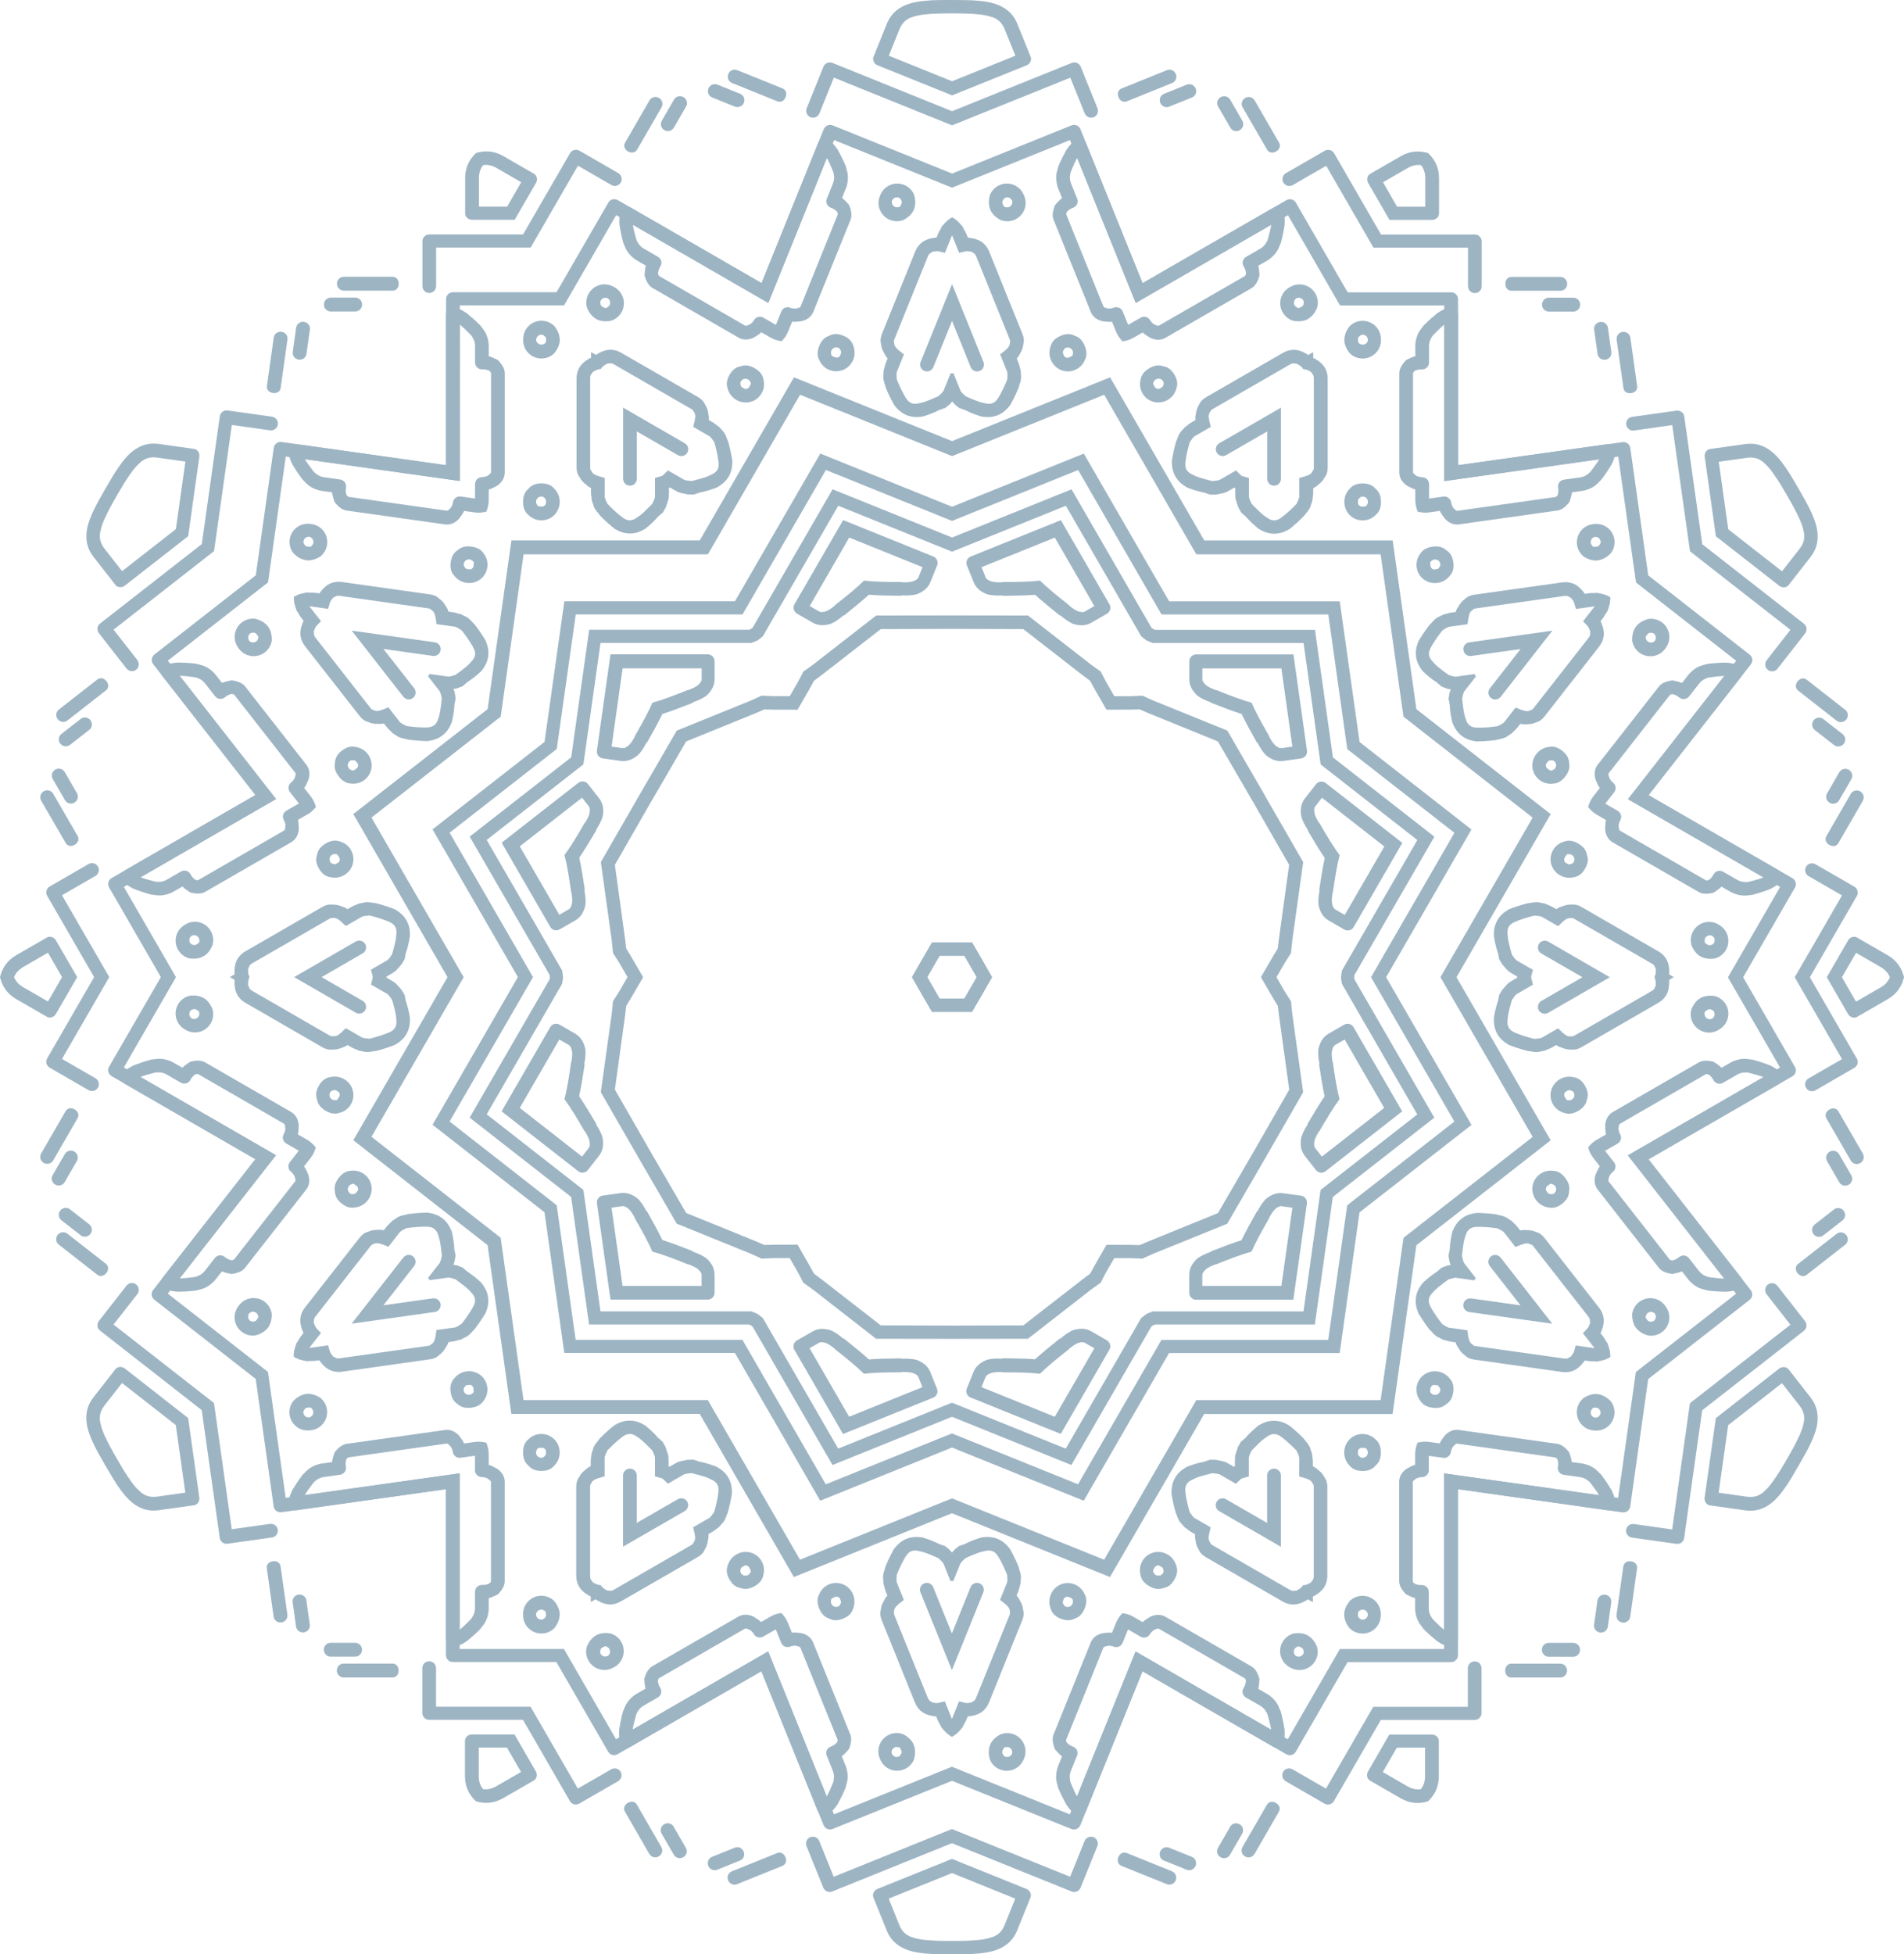 <?xml version="1.0" encoding="UTF-8"?>
<svg xmlns="http://www.w3.org/2000/svg" viewBox="0 0 529.94 543.81">
  <defs>
    <style>
      .cls-1 {
        fill: #0a4369;
      }

      .cls-2 {
        isolation: isolate;
      }

      .cls-3 {
        mix-blend-mode: difference;
        opacity: .4;
      }
    </style>
  </defs>
  <g class="cls-2">
    <g id="Layer_2" data-name="Layer 2">
      <g id="_456" data-name="456">
        <g class="cls-3">
          <g>
            <path class="cls-1" d="M442.02,224.52c.29-.94,.64-1.88,1.42-2.89l1.85-2.36c-.54-.69-.77-1.42-1.18-2.28-.47-1.46-.35-3,.57-4.18l17.05-21.79c.79-1.02,2.26-1.51,3.75-1.69,.93,.18,1.87,.37,2.67,.72l1.72-2.2c.93-1.18,2.05-1.94,2.92-2.35,.87-.41,1.76-.53,2.49-.77,2.1-.27,3.76-.33,5.13-.35,1.53,.11,2.93,.39,3.93,1.17,.84,.65,.97,1.85,.32,2.7l-25.83,33.01,36.31,20.96c.93,.53,1.25,1.7,.72,2.62-.64,1.1-1.83,1.89-3.21,2.56-1.27,.49-2.84,1.06-4.89,1.59-.77,.05-1.64,.28-2.6,.21-.96-.06-2.29-.34-3.59-1.09l-2.42-1.39c-.61,.63-1.4,1.15-2.2,1.67-1.46,.38-3,.48-4.12-.17l-23.97-13.83c-1.3-.75-1.99-2.13-2.1-3.66,.05-.95,0-1.71,.24-2.56l-2.6-1.5c-1.1-.63-1.78-1.38-2.4-2.14M312.43,94.98c-.67-.72-1.31-1.5-1.79-2.67l-1.13-2.79c-.87,.12-1.62-.04-2.57-.12-1.5-.32-2.77-1.19-3.33-2.59l-10.36-25.65c-.49-1.19-.18-2.7,.4-4.09,.63-.72,1.25-1.43,1.96-1.95l-1.04-2.58c-.56-1.39-.65-2.75-.58-3.7,.08-.96,.42-1.79,.58-2.54,.81-1.95,1.6-3.42,2.26-4.61,.87-1.27,1.8-2.34,2.98-2.82,.99-.4,2.1,.08,2.5,1.08l15.69,38.86,36.31-20.94c.93-.54,2.1-.23,2.62,.69,.64,1.1,.72,2.53,.61,4.06-.21,1.35-.5,2.99-1.06,5.02-.34,.69-.58,1.56-1.12,2.36-.53,.8-1.44,1.81-2.73,2.56l-2.42,1.39c.24,.84,.29,1.79,.34,2.75-.4,1.45-1.09,2.83-2.21,3.48l-23.97,13.82c-1.3,.75-2.84,.66-4.22-.01-.8-.52-1.49-.86-2.1-1.49l-2.61,1.5c-1.1,.64-2.08,.85-3.05,1m-177.05,47.38c-.96,.22-1.95,.39-3.21,.21l-2.97-.42c-.33,.81-.84,1.38-1.39,2.16-1.03,1.14-2.42,1.8-3.91,1.59l-27.41-3.86c-1.27-.18-2.43-1.2-3.34-2.4-.3-.9-.61-1.8-.7-2.67l-2.76-.39c-1.49-.21-2.7-.81-3.49-1.35s-1.34-1.26-1.92-1.77c-1.28-1.68-2.17-3.09-2.86-4.26-.68-1.38-1.13-2.73-.96-4,.15-1.05,1.12-1.77,2.18-1.62l41.52,5.85v-41.9c0-1.07,.86-1.93,1.92-1.93,1.28,0,2.55,.64,3.83,1.5,1.06,.86,2.34,1.93,3.82,3.43,.42,.64,1.06,1.29,1.49,2.14,.42,.86,.85,2.15,.85,3.64v2.79c.85,.21,1.7,.64,2.55,1.07,1.06,1.07,1.91,2.36,1.91,3.65v27.66c-.01,1.5-.86,2.79-2.13,3.65-.85,.43-1.49,.86-2.34,1.07v3c0,1.27-.3,2.24-.66,3.15m-47.46,176.93c-.29,.94-.64,1.88-1.43,2.88l-1.85,2.37c.54,.69,.77,1.42,1.18,2.28,.48,1.46,.36,3-.57,4.18l-17.05,21.79c-.79,1.02-2.26,1.51-3.75,1.7-.94-.19-1.87-.37-2.68-.72l-1.71,2.19c-.93,1.18-2.06,1.93-2.92,2.35-.86,.42-1.76,.53-2.49,.77-2.1,.27-3.76,.33-5.13,.35-1.53-.11-2.93-.39-3.93-1.17-.84-.65-.98-1.85-.32-2.7l25.83-33.01-36.31-20.96c-.93-.54-1.24-1.7-.72-2.62,.64-1.1,1.83-1.89,3.21-2.56,1.28-.49,2.85-1.05,4.89-1.59,.77-.05,1.65-.27,2.6-.21,.96,.06,2.29,.34,3.59,1.09l2.42,1.39c.61-.63,1.4-1.15,2.2-1.67,1.46-.38,3-.47,4.12,.17l23.96,13.83c1.31,.75,1.99,2.13,2.1,3.67-.06,.94,0,1.71-.25,2.56l2.61,1.5c1.1,.64,1.78,1.38,2.4,2.14m129.58,129.54c.67,.72,1.31,1.5,1.79,2.67l1.13,2.79c.86-.12,1.62,.04,2.57,.12,1.51,.32,2.77,1.19,3.33,2.58l10.36,25.65c.48,1.19,.18,2.7-.41,4.1-.63,.71-1.25,1.43-1.96,1.95l1.04,2.58c.57,1.39,.65,2.74,.58,3.7-.08,.96-.43,1.79-.58,2.54-.82,1.95-1.6,3.42-2.26,4.61-.86,1.27-1.8,2.35-2.99,2.82-.98,.4-2.09-.08-2.5-1.07l-15.69-38.85-36.31,20.95c-.93,.54-2.1,.23-2.63-.69-.64-1.1-.72-2.53-.61-4.06,.21-1.35,.5-2.99,1.06-5.03,.34-.69,.58-1.56,1.11-2.36,.53-.8,1.44-1.81,2.74-2.56l2.42-1.4c-.24-.84-.29-1.79-.34-2.74,.4-1.46,1.09-2.83,2.2-3.48l23.98-13.82c1.3-.75,2.84-.66,4.22,.01,.8,.52,1.48,.86,2.1,1.49l2.6-1.5c1.1-.63,2.09-.85,3.05-1.01m177.05-47.39c.96-.22,1.95-.39,3.21-.21l2.97,.42c.33-.81,.85-1.38,1.39-2.16,1.03-1.14,2.42-1.8,3.91-1.59l27.41,3.86c1.27,.18,2.44,1.2,3.35,2.4,.31,.9,.61,1.8,.7,2.67l2.77,.39c1.49,.21,2.7,.81,3.49,1.35,.79,.54,1.34,1.26,1.92,1.77,1.28,1.68,2.16,3.09,2.87,4.26,.67,1.38,1.13,2.73,.95,3.99-.14,1.05-1.12,1.77-2.18,1.62l-41.52-5.84v41.9c-.01,1.07-.86,1.93-1.92,1.93-1.27,0-2.55-.64-3.82-1.5-1.07-.86-2.34-1.93-3.83-3.43-.42-.64-1.06-1.29-1.48-2.14-.42-.86-.85-2.14-.85-3.64v-2.79c-.85-.21-1.7-.64-2.54-1.07-1.07-1.07-1.91-2.36-1.91-3.65v-27.66c0-1.5,.85-2.78,2.12-3.65,.85-.43,1.5-.86,2.34-1.07v-3.01c0-1.27,.31-2.23,.66-3.15m49.86-84.27l2.61-1.5c-.24-.84-.19-1.61-.24-2.56,.1-1.53,.8-2.91,2.1-3.66l23.97-13.83c1.12-.64,2.65-.55,4.11-.17,.8,.52,1.59,1.04,2.21,1.67l2.42-1.4c1.3-.75,2.62-1.02,3.58-1.09,.96-.06,1.83,.17,2.6,.22,2.04,.54,3.61,1.1,4.89,1.59,1.38,.68,2.58,1.46,3.21,2.56,.53,.92,.21,2.08-.72,2.62l-36.31,20.95,25.82,33.01c.66,.85,.52,2.04-.31,2.7-1,.79-2.41,1.07-3.94,1.17-1.37-.02-3.04-.08-5.13-.35-.73-.25-1.63-.36-2.5-.78-.86-.42-1.99-1.16-2.91-2.35l-1.72-2.2c-.8,.35-1.74,.54-2.67,.72-1.5-.19-2.95-.68-3.75-1.69l-17.04-21.8c-.93-1.18-1.05-2.72-.58-4.18,.41-.86,.65-1.59,1.18-2.28l-1.84-2.37c-.78-1-1.14-1.95-1.43-2.88,.62-.76,1.3-1.51,2.4-2.14m-50.49-177.95v-3c-.85-.21-1.49-.64-2.34-1.07-1.27-.86-2.12-2.14-2.12-3.64v-27.66c0-1.29,.85-2.57,1.91-3.65,.85-.43,1.7-.86,2.55-1.07v-2.79c0-1.5,.42-2.79,.85-3.64,.42-.86,1.07-1.5,1.49-2.14,1.49-1.5,2.76-2.57,3.83-3.43,1.27-.86,2.55-1.5,3.82-1.5,1.06,0,1.91,.86,1.91,1.93v41.9l41.52-5.84c1.07-.15,2.03,.57,2.18,1.63,.18,1.26-.29,2.61-.96,3.99-.7,1.17-1.59,2.58-2.87,4.26-.58,.51-1.12,1.23-1.91,1.77-.79,.54-2.01,1.14-3.49,1.35l-2.76,.39c-.1,.87-.4,1.77-.71,2.67-.92,1.2-2.07,2.22-3.35,2.4l-27.41,3.85c-1.49,.21-2.88-.45-3.91-1.59-.54-.78-1.06-1.35-1.39-2.16l-2.97,.42c-1.26,.18-2.26,.01-3.21-.21-.35-.91-.65-1.88-.65-3.15m-179.44-45.27l-2.6-1.5c-.61,.63-1.3,.96-2.1,1.49-1.38,.67-2.92,.76-4.22,.01l-23.97-13.83c-1.11-.64-1.8-2.02-2.2-3.47,.06-.95,.11-1.9,.35-2.74l-2.42-1.4c-1.3-.75-2.2-1.76-2.73-2.56-.53-.8-.77-1.67-1.12-2.36-.56-2.04-.85-3.68-1.06-5.02-.11-1.53-.03-2.96,.61-4.06,.53-.92,1.7-1.23,2.63-.69l36.31,20.95,15.69-38.86c.41-1,1.52-1.47,2.5-1.08,1.19,.48,2.13,1.55,2.99,2.82,.66,1.19,1.44,2.66,2.26,4.61,.15,.76,.5,1.59,.57,2.54,.07,.95-.01,2.31-.58,3.7l-1.04,2.59c.7,.52,1.33,1.23,1.96,1.95,.58,1.39,.89,2.9,.41,4.1l-10.37,25.65c-.56,1.39-1.83,2.27-3.33,2.59-.95,.08-1.7,.24-2.57,.12l-1.12,2.78c-.48,1.18-1.12,1.96-1.79,2.67-.97-.15-1.96-.37-3.06-1.01M85.53,226.63l-2.6,1.5c.24,.84,.18,1.61,.24,2.56-.11,1.53-.8,2.91-2.1,3.66l-23.98,13.83c-1.11,.64-2.65,.55-4.11,.17-.8-.52-1.59-1.04-2.2-1.67l-2.42,1.39c-1.3,.75-2.63,1.03-3.59,1.09-.96,.06-1.83-.17-2.6-.21-2.05-.54-3.61-1.11-4.89-1.59-1.38-.68-2.58-1.45-3.21-2.56-.53-.92-.21-2.08,.72-2.62l36.31-20.95-25.81-33.01c-.66-.85-.52-2.05,.31-2.7,1.01-.78,2.41-1.06,3.94-1.17,1.36,.02,3.03,.08,5.13,.35,.73,.25,1.63,.36,2.49,.78,.87,.41,1.99,1.16,2.92,2.35l1.72,2.2c.8-.35,1.74-.54,2.67-.72,1.5,.19,2.96,.68,3.75,1.69l17.05,21.8c.92,1.18,1.05,2.72,.57,4.18-.41,.86-.64,1.59-1.18,2.29l1.85,2.36c.78,1,1.13,1.95,1.43,2.89-.62,.76-1.31,1.51-2.41,2.14m50.49,177.95v3.01c.85,.21,1.49,.64,2.34,1.07,1.28,.86,2.13,2.14,2.13,3.65v27.66c0,1.29-.85,2.57-1.91,3.64-.85,.43-1.7,.86-2.55,1.07v2.79c0,1.5-.42,2.79-.85,3.65-.42,.86-1.06,1.5-1.49,2.14-1.48,1.5-2.76,2.57-3.82,3.43-1.28,.86-2.55,1.5-3.83,1.5-1.06,0-1.91-.86-1.91-1.93v-41.9l-41.52,5.84c-1.06,.15-2.03-.57-2.18-1.62-.18-1.26,.28-2.61,.95-4,.7-1.17,1.59-2.58,2.87-4.26,.58-.51,1.13-1.23,1.92-1.77,.79-.54,2-1.14,3.49-1.35l2.76-.39c.09-.87,.4-1.77,.7-2.67,.92-1.2,2.07-2.22,3.35-2.4l27.41-3.86c1.48-.21,2.87,.45,3.91,1.59,.54,.79,1.05,1.35,1.39,2.16l2.97-.42c1.26-.18,2.26,0,3.21,.21,.35,.92,.65,1.88,.65,3.15m179.44,45.28l2.6,1.5c.61-.63,1.3-.97,2.1-1.49,1.38-.67,2.92-.76,4.22-.01l23.97,13.83c1.12,.64,1.8,2.02,2.21,3.48-.05,.95-.11,1.9-.34,2.74l2.41,1.39c1.3,.75,2.2,1.76,2.74,2.56,.53,.8,.77,1.67,1.11,2.36,.56,2.03,.85,3.67,1.07,5.02,.1,1.53,.02,2.96-.61,4.06-.53,.92-1.7,1.22-2.63,.69l-36.31-20.95-15.7,38.85c-.4,1-1.51,1.47-2.5,1.08-1.18-.48-2.12-1.55-2.98-2.82-.66-1.19-1.44-2.66-2.26-4.61-.15-.76-.5-1.59-.58-2.54-.07-.95,.02-2.31,.58-3.7l1.05-2.59c-.71-.52-1.34-1.23-1.96-1.95-.58-1.39-.89-2.9-.41-4.1l10.36-25.65c.57-1.39,1.83-2.27,3.34-2.58,.95-.08,1.7-.24,2.57-.12l1.13-2.78c.47-1.18,1.12-1.96,1.79-2.68,.97,.16,1.95,.38,3.05,1.01m137.66-227.49l26.82-34.28c-1.07-.01-2.56,.17-4.06,.37-.6,.08-1.03,.29-1.46,.49-.43,.21-1,.58-1.52,1.26l-2.78,3.55c-.66,.84-1.86,1-2.69,.34l-.34-.26c-.5-.39-1.13-.62-1.6-.71-.3,.04-.6,.08-.73,.25l-17.05,21.79s-.1,.47,.11,.9c.07,.6,.61,1.29,1.11,1.68,.84,.65,.98,1.86,.32,2.7l-2.47,3.16,3.47,2c.93,.54,1.25,1.7,.71,2.62-.32,.55-.56,1.39-.4,1.98-.03,.47,.24,.87,.24,.87l23.97,13.84c.18,.11,.48,.03,.77-.05,.39-.26,.9-.7,1.22-1.26l.21-.37c.53-.92,1.7-1.22,2.63-.69l3.9,2.25c.74,.43,1.41,.57,1.88,.6,.48,.03,.96,.06,1.54-.09,1.46-.38,2.92-.76,3.9-1.18l-37.7-21.76ZM316.11,84.29l-16.3-40.35c-.54,.91-1.13,2.3-1.71,3.7-.24,.56-.27,1.03-.31,1.51-.03,.48,.01,1.15,.33,1.95l1.68,4.18c.4,.99-.06,2.11-1.05,2.5l-.4,.16c-.59,.24-1.1,.68-1.41,1.03-.11,.28-.23,.55-.15,.76l10.36,25.65s.36,.31,.83,.35c.56,.24,1.43,.12,2.02-.12,.99-.39,2.09,.08,2.49,1.08l1.51,3.71,3.47-2c.93-.54,2.1-.23,2.63,.69,.32,.55,.93,1.18,1.51,1.33,.39,.26,.88,.23,.88,.23l23.97-13.83c.19-.11,.27-.4,.35-.69-.03-.48-.16-1.13-.48-1.68l-.21-.37c-.53-.92-.21-2.08,.72-2.62l3.9-2.25c.75-.43,1.2-.94,1.47-1.33,.26-.4,.53-.8,.69-1.38,.4-1.45,.79-2.91,.93-3.97l-37.71,21.75Zm-188.15,49.54l-43.11-6.07c.52,.93,1.44,2.13,2.35,3.33,.37,.48,.76,.75,1.16,1.02,.4,.27,1,.57,1.86,.69l4.46,.63c1.06,.15,1.79,1.11,1.64,2.16l-.06,.42c-.09,.63,.03,1.29,.19,1.74,.18,.24,.36,.48,.58,.51l27.41,3.86s.45-.15,.73-.54c.48-.36,.81-1.17,.9-1.8,.15-1.05,1.12-1.77,2.18-1.62l3.97,.56v-4.01c0-1.07,.85-1.93,1.91-1.93,.64,0,1.48-.21,1.91-.64,.42-.21,.63-.64,.63-.64v-27.66c0-.21-.21-.43-.42-.64-.42-.21-1.06-.43-1.7-.43h-.42c-1.07,0-1.91-.86-1.91-1.93v-4.51c0-.86-.21-1.5-.42-1.93-.21-.43-.42-.86-.85-1.29-1.06-1.07-2.12-2.14-2.97-2.78v43.51Zm-51.16,187.61l-26.82,34.28c1.06,.02,2.57-.17,4.06-.37,.6-.07,1.03-.28,1.46-.49,.43-.21,1-.58,1.53-1.26l2.77-3.55c.66-.84,1.86-1,2.7-.34l.33,.26c.5,.39,1.14,.62,1.6,.71,.3-.03,.6-.07,.73-.24l17.05-21.79s.1-.47-.1-.9c-.07-.6-.61-1.29-1.11-1.69-.84-.65-.98-1.85-.31-2.7l2.47-3.16-3.47-2c-.93-.54-1.25-1.7-.72-2.62,.31-.55,.56-1.4,.4-1.98,.03-.48-.24-.87-.24-.87l-23.97-13.84c-.19-.11-.47-.03-.77,.05-.4,.26-.91,.7-1.23,1.26l-.21,.37c-.53,.92-1.7,1.23-2.63,.69l-3.9-2.25c-.74-.43-1.4-.57-1.89-.6-.47-.03-.96-.06-1.54,.09-1.46,.38-2.92,.76-3.9,1.18l37.7,21.76Zm137,138.08l16.3,40.35c.55-.91,1.13-2.3,1.71-3.7,.23-.56,.27-1.03,.31-1.51,.03-.48-.01-1.16-.33-1.95l-1.68-4.18c-.4-1,.06-2.11,1.05-2.5l.39-.16c.59-.24,1.11-.68,1.41-1.04,.12-.28,.24-.55,.16-.76l-10.36-25.65s-.35-.32-.83-.36c-.55-.24-1.42-.12-2.01,.12-.98,.4-2.1-.08-2.5-1.07l-1.5-3.72-3.48,2c-.93,.54-2.1,.23-2.62-.69-.32-.55-.93-1.18-1.52-1.33-.4-.26-.88-.23-.88-.23l-23.97,13.83c-.19,.11-.26,.4-.34,.69,.02,.48,.16,1.13,.48,1.69l.21,.37c.53,.92,.21,2.08-.72,2.62l-3.91,2.25c-.74,.43-1.19,.93-1.46,1.33-.27,.4-.53,.8-.69,1.38-.39,1.45-.8,2.91-.93,3.97l37.71-21.75Zm188.15-49.54l43.12,6.07c-.52-.93-1.43-2.13-2.35-3.33-.37-.48-.76-.75-1.16-1.02-.39-.27-1-.57-1.86-.69l-4.46-.63c-1.07-.15-1.8-1.11-1.65-2.16l.06-.42c.09-.63-.03-1.29-.19-1.74-.18-.24-.37-.48-.58-.51l-27.41-3.86s-.46,.15-.73,.54c-.49,.36-.81,1.17-.91,1.8-.15,1.05-1.12,1.77-2.18,1.62l-3.97-.56v4.01c0,1.07-.85,1.93-1.91,1.93-.64,0-1.49,.21-1.92,.64-.42,.22-.64,.65-.64,.65v27.66c0,.21,.21,.43,.42,.65,.42,.21,1.06,.43,1.7,.43h.43c1.06,0,1.91,.86,1.91,1.93v4.5c0,.86,.21,1.5,.42,1.93,.22,.43,.42,.85,.85,1.29,1.07,1.07,2.13,2.14,2.98,2.79v-43.52Zm88.85-110.26c-.98-.41-2.45-.8-3.91-1.18-.58-.15-1.06-.12-1.54-.09-.48,.03-1.14,.17-1.88,.6l-3.9,2.25c-.93,.54-2.1,.23-2.63-.69l-.21-.37c-.32-.55-.83-1-1.22-1.26-.29-.07-.58-.15-.77-.05l-23.97,13.83s-.27,.4-.24,.88c-.16,.58,.08,1.42,.4,1.97,.53,.92,.21,2.08-.72,2.62l-3.47,2,2.47,3.16c.66,.84,.52,2.04-.31,2.7-.5,.39-1.04,1.09-1.11,1.69-.2,.43-.11,.9-.11,.9l17.05,21.8c.13,.17,.44,.21,.73,.25,.46-.09,1.1-.31,1.6-.71l.33-.26c.84-.65,2.04-.5,2.7,.34l2.77,3.55c.53,.68,1.09,1.05,1.52,1.26,.43,.21,.87,.41,1.47,.49,1.5,.19,3,.38,4.06,.37l-26.81-34.28,37.71-21.76Zm-88.82-209.38c-.85,.64-1.91,1.71-2.97,2.79-.42,.43-.64,.86-.85,1.29-.21,.43-.42,1.07-.42,1.93v4.51c0,1.07-.85,1.93-1.91,1.93h-.42c-.64,0-1.28,.21-1.7,.43-.21,.21-.42,.43-.42,.64v27.66s.21,.43,.64,.64c.42,.43,1.27,.64,1.91,.64,1.06,0,1.91,.86,1.91,1.93v4.01l3.97-.56c1.07-.15,2.03,.57,2.18,1.63,.09,.63,.42,1.44,.9,1.8,.27,.39,.73,.54,.73,.54l27.41-3.85c.21-.03,.4-.27,.58-.51,.15-.45,.27-1.11,.19-1.74l-.06-.42c-.14-1.05,.58-2.01,1.65-2.16l4.46-.63c.85-.12,1.46-.42,1.85-.69,.4-.27,.79-.54,1.16-1.02,.92-1.2,1.83-2.4,2.35-3.33l-43.11,6.07v-43.51Zm-225.84-27.82c.13,1.06,.53,2.51,.93,3.97,.15,.58,.42,.98,.69,1.38,.26,.4,.72,.9,1.46,1.33l3.9,2.25c.93,.54,1.25,1.7,.72,2.62l-.21,.37c-.32,.56-.45,1.21-.48,1.69,.08,.29,.16,.58,.34,.69l23.97,13.83s.48,.03,.88-.23c.58-.15,1.19-.78,1.51-1.33,.53-.92,1.7-1.22,2.63-.69l3.47,2.01,1.5-3.72c.41-1,1.51-1.47,2.5-1.07,.59,.24,1.45,.36,2.01,.12,.48-.04,.83-.36,.83-.36l10.36-25.65c.09-.2-.03-.48-.15-.76-.31-.36-.83-.8-1.42-1.03l-.39-.16c-.98-.4-1.45-1.51-1.05-2.5l1.68-4.18c.32-.8,.37-1.47,.33-1.95-.04-.48-.08-.96-.31-1.51-.58-1.39-1.16-2.78-1.71-3.7l-16.3,40.35-37.71-21.76ZM39.13,244.09c.98,.41,2.44,.8,3.9,1.18,.58,.15,1.06,.12,1.54,.09,.48-.03,1.15-.17,1.89-.6l3.9-2.25c.93-.54,2.1-.23,2.63,.69l.21,.37c.32,.56,.82,1,1.22,1.26,.3,.07,.59,.15,.77,.05l23.97-13.83s.26-.4,.23-.87c.16-.58-.07-1.43-.39-1.98-.53-.92-.21-2.08,.72-2.62l3.48-2-2.48-3.16c-.66-.84-.52-2.04,.32-2.7,.5-.39,1.04-1.08,1.11-1.68,.21-.43,.11-.9,.11-.9l-17.05-21.8c-.13-.17-.43-.21-.73-.24-.47,.09-1.1,.31-1.6,.71l-.34,.26c-.84,.65-2.03,.5-2.69-.35l-2.78-3.55c-.53-.67-1.09-1.05-1.52-1.26-.43-.21-.86-.41-1.46-.49-1.5-.19-3-.38-4.06-.36l26.81,34.28-37.7,21.75Zm88.82,209.38c.85-.64,1.91-1.71,2.98-2.79,.42-.43,.63-.86,.85-1.29,.21-.43,.42-1.07,.42-1.93v-4.5c0-1.07,.85-1.93,1.91-1.93h.42c.64,0,1.27-.21,1.7-.43,.22-.21,.42-.43,.42-.64v-27.66s-.21-.43-.64-.65c-.42-.43-1.27-.64-1.91-.64-1.06,0-1.91-.86-1.91-1.93v-4.01l-3.98,.56c-1.06,.15-2.03-.57-2.18-1.62-.09-.63-.42-1.44-.91-1.8-.27-.39-.72-.54-.72-.54l-27.41,3.86c-.21,.03-.4,.27-.58,.51-.15,.45-.28,1.11-.18,1.74l.06,.42c.15,1.05-.58,2.01-1.65,2.16l-4.46,.63c-.85,.12-1.46,.42-1.86,.69-.4,.27-.79,.54-1.16,1.02-.92,1.2-1.83,2.4-2.35,3.33l43.11-6.06v43.51Zm225.84,27.82c-.13-1.06-.53-2.51-.93-3.97-.16-.58-.42-.98-.69-1.38-.26-.4-.72-.9-1.46-1.33l-3.91-2.25c-.93-.54-1.25-1.7-.71-2.62l.21-.37c.32-.55,.45-1.21,.48-1.69-.08-.29-.16-.58-.35-.69l-23.96-13.83s-.48-.03-.88,.23c-.58,.16-1.2,.78-1.52,1.33-.53,.92-1.7,1.23-2.62,.69l-3.48-2.01-1.5,3.72c-.4,.99-1.51,1.47-2.5,1.07-.59-.24-1.46-.36-2.02-.12-.47,.04-.83,.36-.83,.36l-10.37,25.65c-.08,.2,.03,.48,.15,.76,.31,.36,.83,.8,1.42,1.04l.4,.16c.99,.4,1.45,1.51,1.05,2.5l-1.69,4.18c-.32,.79-.37,1.47-.33,1.95,.03,.48,.07,.95,.3,1.51,.58,1.39,1.17,2.78,1.71,3.7l16.3-40.34,37.71,21.76Z"/>
            <path class="cls-1" d="M500.48,192.16c-.84-.65-.81-1.72-.15-2.56,.66-.84,1.69-1.13,2.53-.47l10.71,8.37c.84,.66,.98,1.85,.31,2.7-.66,.84-1.86,1-2.69,.34l-10.71-8.37Z"/>
            <path class="cls-1" d="M313.62,28.2c-.98,.39-1.9-.16-2.3-1.15-.41-1-.13-2.03,.85-2.43l12.61-5.09c.99-.39,2.09,.08,2.49,1.08,.4,.99-.06,2.11-1.05,2.5l-12.61,5.09Z"/>
            <path class="cls-1" d="M78.12,107.94c-.15,1.05-1.09,1.56-2.15,1.41-1.06-.15-1.83-.9-1.68-1.95l1.9-13.46c.15-1.05,1.12-1.77,2.18-1.62,1.06,.15,1.79,1.11,1.64,2.16l-1.9,13.46Z"/>
            <path class="cls-1" d="M29.46,351.65c.84,.66,.81,1.72,.15,2.57-.66,.84-1.69,1.13-2.53,.48l-10.71-8.37c-.84-.66-.98-1.85-.32-2.7,.66-.84,1.86-1,2.7-.34l10.71,8.37Z"/>
            <path class="cls-1" d="M216.31,515.62c.99-.4,1.9,.16,2.3,1.15,.4,1,.13,2.03-.85,2.43l-12.61,5.09c-.98,.39-2.1-.08-2.5-1.07-.4-1,.07-2.11,1.05-2.51l12.61-5.08Z"/>
            <path class="cls-1" d="M451.82,435.87c.15-1.05,1.09-1.56,2.15-1.41,1.06,.15,1.82,.9,1.67,1.95l-1.9,13.46c-.15,1.05-1.12,1.77-2.18,1.62-1.06-.15-1.79-1.11-1.64-2.16l1.9-13.46Z"/>
            <path class="cls-1" d="M500.46,351.69c-.84,.66-.81,1.72-.15,2.57,.66,.84,1.69,1.13,2.53,.48l10.72-8.37c.84-.65,.97-1.85,.32-2.7-.66-.84-1.86-1-2.7-.34l-10.71,8.37Z"/>
            <path class="cls-1" d="M451.85,107.98c.14,1.05,1.08,1.56,2.15,1.41,1.06-.15,1.82-.9,1.67-1.95l-1.89-13.46c-.15-1.05-1.12-1.77-2.18-1.62-1.06,.15-1.79,1.11-1.64,2.16l1.9,13.46Z"/>
            <path class="cls-1" d="M216.36,28.19c.99,.4,1.9-.15,2.3-1.15,.41-1,.14-2.03-.85-2.43l-12.61-5.09c-.98-.4-2.09,.08-2.49,1.08-.4,1,.06,2.11,1.05,2.5l12.61,5.09Z"/>
            <path class="cls-1" d="M29.48,192.12c.84-.65,.81-1.72,.15-2.57-.66-.84-1.69-1.13-2.53-.48l-10.71,8.37c-.84,.65-.98,1.85-.32,2.69,.66,.85,1.86,1,2.7,.35l10.71-8.37Z"/>
            <path class="cls-1" d="M78.09,435.84c-.15-1.05-1.09-1.56-2.15-1.41-1.07,.15-1.83,.9-1.68,1.95l1.9,13.46c.15,1.05,1.12,1.77,2.18,1.62,1.06-.15,1.79-1.11,1.65-2.16l-1.9-13.46Z"/>
            <path class="cls-1" d="M313.58,515.62c-.99-.4-1.9,.16-2.3,1.15-.4,.99-.13,2.03,.85,2.42l12.61,5.09c.99,.4,2.1-.08,2.5-1.07,.4-1-.07-2.11-1.05-2.51l-12.6-5.09Z"/>
            <path class="cls-1" d="M508.34,232.67c-.53,.92-.11,1.9,.82,2.44,.93,.54,1.99,.41,2.52-.51l6.8-11.77c.53-.92,.21-2.08-.72-2.62-.93-.54-2.1-.23-2.63,.69l-6.8,11.77Z"/>
            <path class="cls-1" d="M352.66,41.64c.53,.92,1.59,1.04,2.52,.51,.93-.54,1.35-1.52,.83-2.44l-6.8-11.77c-.53-.92-1.7-1.22-2.63-.69-.93,.54-1.25,1.7-.72,2.62l6.8,11.77Z"/>
            <path class="cls-1" d="M109.28,80.88c1.07,0,1.7-.86,1.7-1.93s-.64-1.93-1.7-1.93h-13.59c-1.06,0-1.91,.86-1.91,1.93s.85,1.93,1.91,1.93h13.59Z"/>
            <path class="cls-1" d="M21.59,311.14c.53-.92,.11-1.9-.82-2.44-.92-.54-1.99-.41-2.51,.5l-6.81,11.77c-.53,.92-.21,2.09,.72,2.62,.93,.54,2.1,.23,2.63-.69l6.8-11.77Z"/>
            <path class="cls-1" d="M177.28,502.17c-.53-.92-1.59-1.04-2.53-.51-.93,.54-1.35,1.52-.82,2.44l6.79,11.77c.53,.92,1.7,1.23,2.63,.69,.93-.54,1.25-1.7,.71-2.62l-6.79-11.77Z"/>
            <path class="cls-1" d="M420.65,462.93c-1.06,0-1.7,.86-1.7,1.93s.64,1.93,1.7,1.93h13.6c1.06,0,1.91-.86,1.91-1.93s-.85-1.93-1.91-1.93h-13.6Z"/>
            <path class="cls-1" d="M508.34,311.18c-.53-.92-.11-1.9,.82-2.44,.93-.53,1.99-.41,2.53,.51l6.8,11.77c.53,.92,.21,2.09-.72,2.62-.93,.54-2.1,.23-2.63-.69l-6.8-11.77Z"/>
            <path class="cls-1" d="M420.69,80.91c-1.06,0-1.7-.86-1.7-1.93s.64-1.93,1.7-1.93h13.6c1.06,0,1.91,.86,1.91,1.93s-.85,1.93-1.91,1.93h-13.6Z"/>
            <path class="cls-1" d="M177.32,41.63c-.53,.92-1.59,1.05-2.52,.51-.93-.54-1.36-1.52-.82-2.44l6.8-11.77c.53-.92,1.7-1.23,2.63-.69,.93,.54,1.24,1.7,.72,2.62l-6.8,11.77Z"/>
            <path class="cls-1" d="M21.61,232.63c.53,.92,.1,1.9-.82,2.44-.93,.54-1.99,.41-2.52-.51l-6.81-11.77c-.53-.92-.21-2.08,.72-2.62,.93-.54,2.1-.23,2.63,.69l6.8,11.77Z"/>
            <path class="cls-1" d="M109.25,462.91c1.07,0,1.7,.86,1.7,1.93s-.64,1.93-1.7,1.93h-13.59c-1.06,0-1.91-.86-1.91-1.93s.85-1.93,1.91-1.93h13.59Z"/>
            <path class="cls-1" d="M352.62,502.19c.53-.92,1.59-1.04,2.52-.5,.93,.53,1.35,1.51,.82,2.43l-6.8,11.77c-.53,.92-1.7,1.22-2.62,.69-.93-.54-1.25-1.7-.72-2.62l6.8-11.77Z"/>
            <path class="cls-1" d="M505.11,203.13c-.84-.66-.97-1.85-.32-2.7,.66-.84,1.86-1,2.7-.34l5.36,4.18c.84,.66,.98,1.85,.32,2.7-.67,.85-1.86,1-2.7,.35l-5.36-4.18Z"/>
            <path class="cls-1" d="M325.44,29.68c-.98,.4-2.1-.08-2.5-1.07-.4-1,.06-2.11,1.05-2.51l6.31-2.54c.99-.39,2.09,.08,2.49,1.07,.41,.99-.06,2.11-1.05,2.5l-6.3,2.54Z"/>
            <path class="cls-1" d="M85.31,98.45c-.15,1.05-1.12,1.77-2.18,1.62-1.06-.15-1.8-1.11-1.64-2.16l.94-6.73c.15-1.05,1.12-1.77,2.18-1.62,1.06,.15,1.79,1.11,1.64,2.16l-.95,6.73Z"/>
            <path class="cls-1" d="M24.83,340.68c.84,.66,.98,1.85,.31,2.7-.66,.84-1.86,1-2.69,.34l-5.36-4.18c-.84-.66-.98-1.85-.31-2.7,.66-.84,1.86-1,2.69-.34l5.36,4.18Z"/>
            <path class="cls-1" d="M204.5,514.14c.98-.4,2.09,.08,2.49,1.08,.4,.99-.06,2.11-1.05,2.5l-6.3,2.54c-.98,.4-2.1-.08-2.5-1.07-.4-.99,.06-2.11,1.05-2.51l6.31-2.54Z"/>
            <path class="cls-1" d="M444.63,445.36c.15-1.05,1.12-1.77,2.18-1.62,1.06,.15,1.79,1.11,1.64,2.16l-.95,6.73c-.14,1.05-1.11,1.77-2.18,1.62-1.06-.15-1.79-1.11-1.64-2.16l.94-6.73Z"/>
            <path class="cls-1" d="M505.09,340.72c-.84,.66-.98,1.85-.32,2.7,.66,.85,1.86,1,2.69,.35l5.36-4.18c.84-.65,.98-1.85,.32-2.7-.66-.85-1.86-1-2.7-.34l-5.36,4.18Z"/>
            <path class="cls-1" d="M444.66,98.48c.14,1.05,1.12,1.77,2.18,1.62,1.07-.15,1.79-1.11,1.64-2.16l-.95-6.73c-.15-1.05-1.12-1.77-2.18-1.62-1.07,.15-1.8,1.11-1.65,2.16l.95,6.73Z"/>
            <path class="cls-1" d="M204.54,29.66c.98,.4,2.1-.08,2.5-1.07,.4-1-.06-2.11-1.05-2.5l-6.31-2.54c-.98-.4-2.1,.08-2.5,1.07-.4,1,.07,2.11,1.05,2.51l6.3,2.54Z"/>
            <path class="cls-1" d="M24.84,203.09c.84-.66,.98-1.85,.32-2.7-.66-.85-1.86-1-2.7-.35l-5.36,4.18c-.84,.66-.98,1.85-.32,2.7,.66,.84,1.86,1,2.7,.35l5.36-4.18Z"/>
            <path class="cls-1" d="M85.28,445.33c-.15-1.05-1.12-1.77-2.18-1.62-1.06,.15-1.79,1.11-1.64,2.16l.94,6.73c.15,1.05,1.12,1.77,2.18,1.62,1.06-.15,1.79-1.11,1.64-2.16l-.95-6.73Z"/>
            <path class="cls-1" d="M325.4,514.15c-.98-.4-2.09,.08-2.49,1.07-.41,1,.06,2.11,1.05,2.5l6.3,2.54c.99,.4,2.1-.08,2.5-1.07,.4-1-.06-2.11-1.05-2.51l-6.31-2.54Z"/>
            <path class="cls-1" d="M508.53,220.77c-.53,.92-.21,2.08,.72,2.62,.93,.54,2.1,.23,2.63-.69l3.4-5.88c.53-.92,.21-2.08-.72-2.62-.93-.54-2.1-.23-2.63,.69l-3.4,5.89Z"/>
            <path class="cls-1" d="M342.43,35.53c.53,.92,1.7,1.23,2.63,.69,.93-.54,1.25-1.7,.72-2.62l-3.4-5.88c-.53-.92-1.7-1.23-2.63-.69-.93,.54-1.25,1.7-.71,2.62l3.4,5.88Z"/>
            <path class="cls-1" d="M98.87,86.67c1.06,0,1.91-.86,1.91-1.93s-.85-1.93-1.91-1.93h-6.8c-1.06,0-1.91,.86-1.91,1.93s.85,1.93,1.91,1.93h6.8Z"/>
            <path class="cls-1" d="M21.4,323.05c.53-.92,.21-2.08-.72-2.62-.93-.54-2.1-.23-2.63,.69l-3.4,5.88c-.53,.92-.21,2.08,.72,2.62,.93,.54,2.1,.23,2.63-.69l3.4-5.88Z"/>
            <path class="cls-1" d="M187.5,508.29c-.53-.92-1.7-1.23-2.63-.69-.93,.54-1.24,1.7-.72,2.62l3.4,5.88c.53,.92,1.7,1.23,2.62,.69,.93-.54,1.25-1.7,.72-2.62l-3.4-5.88Z"/>
            <path class="cls-1" d="M431.07,457.14c-1.07,0-1.91,.86-1.91,1.93s.85,1.93,1.91,1.93h6.79c1.07,0,1.91-.85,1.91-1.93s-.85-1.93-1.91-1.93h-6.79Z"/>
            <path class="cls-1" d="M508.52,323.09c-.53-.92-.21-2.09,.72-2.62,.93-.54,2.1-.23,2.63,.69l3.4,5.88c.53,.92,.21,2.08-.72,2.62-.93,.53-2.1,.23-2.63-.69l-3.4-5.88Z"/>
            <path class="cls-1" d="M431.1,86.7c-1.06,0-1.91-.86-1.91-1.93s.85-1.93,1.91-1.93h6.8c1.07,0,1.91,.86,1.91,1.93s-.85,1.93-1.91,1.93h-6.8Z"/>
            <path class="cls-1" d="M187.55,35.52c-.53,.92-1.7,1.23-2.63,.69-.93-.54-1.25-1.7-.72-2.62l3.4-5.88c.53-.92,1.7-1.23,2.63-.69,.93,.54,1.25,1.7,.72,2.62l-3.4,5.89Z"/>
            <path class="cls-1" d="M21.42,220.72c.53,.92,.21,2.08-.71,2.62-.93,.54-2.1,.23-2.63-.69l-3.4-5.88c-.53-.92-.22-2.08,.71-2.62,.93-.54,2.1-.23,2.63,.69l3.4,5.88Z"/>
            <path class="cls-1" d="M98.84,457.12c1.06,0,1.91,.86,1.91,1.93s-.85,1.93-1.91,1.93h-6.8c-1.06,0-1.91-.86-1.91-1.93s.85-1.93,1.91-1.93h6.8Z"/>
            <path class="cls-1" d="M342.39,508.3c.53-.92,1.7-1.23,2.63-.69,.93,.54,1.25,1.7,.72,2.62l-3.4,5.88c-.53,.92-1.7,1.23-2.62,.69-.93-.54-1.25-1.7-.72-2.62l3.4-5.88Z"/>
            <path class="cls-1" d="M458.76,160.11l28.23,22.06c.84,.66,.98,1.85,.32,2.7l-28.47,36.39,40.03,23.1c.93,.54,1.25,1.7,.72,2.62l-14.42,24.95,14.41,24.95c.53,.92,.21,2.08-.72,2.62l-40.03,23.1,28.46,36.39c.66,.85,.52,2.04-.32,2.7l-28.23,22.05-5,35.46c-.15,1.05-1.12,1.77-2.18,1.62l-45.76-6.44v46.19c-.01,1.07-.86,1.93-1.92,1.93h-28.82s-14.41,24.94-14.41,24.94c-.53,.92-1.7,1.23-2.63,.69l-40.03-23.09-17.3,42.83c-.41,.99-1.52,1.47-2.5,1.07l-33.23-13.41-33.23,13.4c-.99,.4-2.1-.08-2.5-1.07l-17.3-42.83-40.03,23.09c-.93,.54-2.1,.23-2.63-.69l-14.41-24.95h-28.83c-1.06,0-1.91-.86-1.91-1.93v-46.2l-45.77,6.44c-1.06,.15-2.03-.57-2.18-1.62l-5-35.47-28.23-22.06c-.84-.66-.97-1.85-.31-2.7l28.47-36.39-40.02-23.1c-.93-.54-1.25-1.7-.72-2.62l14.42-24.94-14.41-24.95c-.53-.92-.21-2.09,.72-2.62l40.02-23.1-28.46-36.39c-.66-.84-.52-2.04,.32-2.7l28.23-22.05,5-35.47c.15-1.05,1.12-1.77,2.18-1.62l45.77,6.45v-46.19c0-1.07,.86-1.93,1.92-1.93h28.83s14.41-24.94,14.41-24.94c.53-.92,1.7-1.23,2.63-.69l40.03,23.1,17.3-42.83c.4-1,1.51-1.47,2.5-1.07l33.23,13.41,33.23-13.41c.99-.4,2.09,.08,2.49,1.07l17.3,42.83,40.03-23.09c.93-.54,2.1-.23,2.63,.69l14.41,24.95h28.82c1.06,0,1.91,.86,1.91,1.93v46.19l45.76-6.43c1.07-.15,2.03,.57,2.18,1.62l4.99,35.47Zm-57.84,111.81l25.66-44.4-35.95-28.1-6.36-45.17h-51.3l-25.64-44.41-42.33,17.08-42.32-17.08-25.65,44.41h-51.3s-6.37,45.16-6.37,45.16l-35.97,28.09,25.66,44.41-25.66,44.41,35.96,28.1,6.36,45.17h51.3l25.65,44.41,42.32-17.07,42.33,17.08,25.65-44.41h51.31s6.36-45.16,6.36-45.16l35.96-28.09-25.65-44.41Zm-6.69-74.58l37.37,29.2-26.22,45.38,26.22,45.38-37.38,29.2-6.62,46.95h-52.44s-26.22,45.38-26.22,45.38l-43.99-17.76-43.99,17.75-26.21-45.39h-52.43l-6.61-46.95-37.37-29.2,26.22-45.38-26.22-45.38,37.38-29.2,6.62-46.95h52.43s26.22-45.37,26.22-45.37l43.99,17.75,43.99-17.75,26.21,45.39h52.44l6.6,46.95Zm86.72,74.59l14.51-25.12-42.35-24.44,30.12-38.5-27.88-21.79-4.94-35.03-48.42,6.81v-48.87h-29.02l-14.5-25.12-42.36,24.43-18.31-45.32-32.82,13.24-32.82-13.24-18.31,45.32-42.35-24.44-14.51,25.12h-29.02s-.01,48.87-.01,48.87l-48.42-6.82-4.94,35.03-27.89,21.78,30.11,38.51-42.35,24.44,14.51,25.12-14.51,25.11,42.35,24.44-30.12,38.5,27.88,21.79,4.93,35.03,48.42-6.81v48.87h29.02l14.51,25.12,42.35-24.43,18.3,45.32,32.83-13.24,32.82,13.25,18.31-45.32,42.35,24.44,14.51-25.12h29.02s0-48.87,0-48.87l48.42,6.82,4.94-35.03,27.89-21.78-30.11-38.51,42.35-24.44-14.51-25.11Z"/>
            <path class="cls-1" d="M508.45,271.93l5.93-10.27c.53-.92,1.7-1.23,2.45-.8l8.55,4.94c2.62,1.51,3.94,3.61,4.56,6.13-.62,2.52-1.94,4.62-4.57,6.13l-8.55,4.93c-.74,.43-1.91,.12-2.44-.8l-5.93-10.27Zm-121.76,210.73h11.87c1.06,0,1.91,.86,1.91,1.72v9.87c0,3.02-1.16,5.21-3.04,7.01-2.5,.72-4.98,.63-7.6-.88l-8.55-4.93c-.74-.43-1.06-1.59-.53-2.51l5.93-10.27Zm-243.48-.02l5.93,10.27c.53,.92,.21,2.08-.53,2.51l-8.55,4.93c-2.62,1.51-5.1,1.61-7.6,.88-1.88-1.8-3.04-3.99-3.04-7.02v-9.86c0-.86,.85-1.72,1.91-1.72h11.87ZM21.49,271.89l-5.94,10.27c-.53,.92-1.7,1.23-2.44,.8l-8.55-4.93c-2.62-1.51-3.94-3.61-4.56-6.13,.62-2.52,1.94-4.62,4.56-6.13l8.55-4.93c.74-.43,1.91-.12,2.44,.8l5.94,10.27ZM143.25,61.16h-11.87c-1.06,0-1.91-.86-1.91-1.72v-9.86c0-3.03,1.16-5.22,3.04-7.02,2.5-.72,4.98-.63,7.6,.88l8.55,4.93c.74,.43,1.06,1.59,.53,2.51l-5.93,10.27Zm243.48,.02l-5.93-10.27c-.53-.92-.21-2.09,.53-2.51l8.55-4.93c2.62-1.51,5.1-1.61,7.6-.88,1.88,1.8,3.04,3.99,3.04,7.02v9.86c0,.86-.85,1.72-1.91,1.72h-11.87Zm113.87,74.79l1.87,3.31c1.35,2.42,2.57,5,3.14,7.36,.65,2.96,.37,5.73-1.74,8.43l-6.08,7.77c-.53,.68-1.72,.83-2.56,.17l-17.64-13.78-3.12-22.15c-.15-1.05,.58-2.01,1.43-2.13l9.77-1.37c3.4-.48,5.95,.67,8.19,2.71,1.75,1.69,3.38,4.03,4.8,6.4l1.93,3.28Zm-.03,271.91l-1.92,3.28c-1.42,2.38-3.05,4.72-4.81,6.4-2.24,2.04-4.78,3.19-8.18,2.7l-9.78-1.38c-.85-.12-1.58-1.08-1.43-2.13l3.12-22.15,17.64-13.78c.84-.65,2.03-.5,2.57,.17l6.08,7.77c2.11,2.7,2.39,5.48,1.75,8.44-.58,2.36-1.8,4.94-3.15,7.36l-1.88,3.31Zm-235.63,135.93l-3.8-.04c-2.77-.04-5.61-.28-7.94-.96-2.89-.92-5.16-2.54-6.44-5.73l-3.69-9.15c-.32-.8,.14-1.91,1.13-2.31l20.75-8.37,20.75,8.37c.99,.4,1.46,1.51,1.13,2.31l-3.69,9.15c-1.28,3.18-3.55,4.81-6.44,5.73-2.34,.68-5.18,.92-7.95,.95l-3.81,.04ZM29.34,407.84l-1.87-3.31c-1.35-2.41-2.57-4.99-3.14-7.36-.65-2.96-.37-5.73,1.75-8.44l6.08-7.77c.53-.67,1.72-.83,2.57-.17l17.63,13.78,3.12,22.15c.15,1.05-.58,2.01-1.44,2.13l-9.77,1.37c-3.4,.48-5.94-.66-8.18-2.71-1.75-1.68-3.39-4.03-4.8-6.4l-1.94-3.28Zm.02-271.91l1.94-3.28c1.41-2.37,3.05-4.71,4.8-6.4,2.24-2.04,4.78-3.19,8.19-2.71l9.77,1.38c.85,.12,1.58,1.08,1.43,2.13l-3.12,22.15-17.64,13.77c-.84,.65-2.03,.5-2.56-.17l-6.08-7.77c-2.11-2.7-2.4-5.48-1.74-8.43,.58-2.36,1.8-4.94,3.14-7.36l1.87-3.31ZM264.99,0l3.81,.03c2.76,.04,5.61,.28,7.95,.96,2.89,.92,5.15,2.55,6.44,5.73l3.69,9.15c.32,.8-.15,1.91-1.13,2.3l-20.76,8.37-20.75-8.38c-.98-.4-1.45-1.51-1.13-2.31l3.69-9.15c1.29-3.18,3.55-4.81,6.44-5.72,2.34-.68,5.18-.92,7.94-.96l3.81-.03Zm261.02,271.93c-.44-1.13-1.26-2.08-2.55-2.83l-6.87-3.97-3.93,6.79,3.92,6.8,6.88-3.97c1.29-.75,2.11-1.7,2.55-2.83m-130.54,225.93c.76-.94,1.17-2.13,1.17-3.62v-7.93h-7.85s-3.92,6.79-3.92,6.79l6.87,3.97c1.3,.75,2.53,.98,3.73,.8m-261.05-.02c1.19,.19,2.42-.05,3.72-.8l6.88-3.97-3.93-6.79h-7.84v7.93c0,1.5,.41,2.68,1.17,3.62M3.92,271.88c.44,1.13,1.25,2.08,2.55,2.83l6.88,3.97,3.92-6.79-3.92-6.79-6.88,3.97c-1.29,.75-2.11,1.7-2.55,2.82M134.47,45.95c-.76,.94-1.17,2.12-1.17,3.62v7.93h7.85l3.92-6.79-6.87-3.97c-1.29-.75-2.53-.98-3.72-.8m261.05,.02c-1.2-.18-2.43,.05-3.73,.8l-6.87,3.96,3.92,6.8h7.85v-7.93c0-1.5-.41-2.68-1.17-3.62m85.49,101.3l14.97,11.7,4.89-6.25c1.32-1.69,1.58-3.39,1.07-5.15-.38-1.93-1.56-4.21-2.74-6.49l-1.83-3.23-1.88-3.19c-1.39-2.16-2.78-4.33-4.26-5.62-1.27-1.32-2.87-1.95-5-1.65l-7.86,1.1,2.65,18.8Zm-.02,249.3l-2.65,18.8,7.86,1.1c2.12,.3,3.73-.33,5-1.65,1.48-1.29,2.87-3.46,4.26-5.62l1.89-3.19,1.83-3.23c1.18-2.28,2.36-4.57,2.74-6.5,.51-1.76,.25-3.47-1.07-5.15l-4.89-6.25-14.97,11.69Zm-216.03,124.63l-17.62,7.11,2.97,7.36c.8,1.99,2.15,3.06,3.94,3.5,1.86,.64,4.43,.76,6.99,.88l3.71,.04,3.72-.04c2.57-.12,5.13-.24,7-.88,1.78-.44,3.13-1.51,3.93-3.5l2.97-7.36-17.61-7.11ZM48.93,396.54l-14.96-11.7-4.89,6.25c-1.32,1.69-1.58,3.4-1.07,5.16,.38,1.93,1.56,4.21,2.74,6.49l1.82,3.23,1.89,3.2c1.39,2.16,2.77,4.33,4.26,5.62,1.27,1.32,2.88,1.95,5,1.66l7.86-1.11-2.65-18.8Zm.02-249.3l2.65-18.8-7.86-1.11c-2.12-.3-3.73,.33-5.01,1.65-1.48,1.29-2.87,3.45-4.26,5.62l-1.89,3.2-1.82,3.23c-1.18,2.28-2.36,4.57-2.74,6.49-.51,1.76-.25,3.47,1.07,5.16l4.89,6.25,14.97-11.69ZM264.99,22.61l17.62-7.11-2.97-7.36c-.8-1.99-2.15-3.06-3.93-3.5-1.86-.64-4.43-.76-7-.88l-3.71-.04-3.72,.04c-2.57,.12-5.13,.24-6.99,.88-1.78,.44-3.13,1.51-3.94,3.5l-2.97,7.36,17.61,7.11Z"/>
            <path class="cls-1" d="M373.23,271.92l.26-1.83,21-36.34-26.91-21.03-4.76-33.81h-41.99l-1.72-.69-1.46-1.14-20.99-36.35-31.68,12.78-31.67-12.78-21,36.34-1.46,1.14-1.72,.69h-41.99s-4.77,33.8-4.77,33.8l-26.91,21.02,21,36.34,.26,1.84-.26,1.83-21,36.34,26.91,21.03,4.76,33.81h41.99l1.72,.69,1.46,1.14,20.99,36.35,31.67-12.78,31.67,12.79,20.99-36.34,1.46-1.14,1.72-.7h42s4.76-33.8,4.76-33.8l26.91-21.02-20.99-36.35-.26-1.83Zm-2.25-61.17l28.25,22.07-22.24,38.47-.09,.62,.09,.62,22.22,38.47-28.25,22.07-5,35.48h-44.45s-.58,.23-.58,.23l-.5,.39-22.23,38.48-33.24-13.42-33.25,13.42-22.22-38.48-.5-.38-.58-.24h-44.45l-5-35.49-28.24-22.07,22.24-38.47,.09-.62-.09-.63-22.23-38.47,28.25-22.07,5.01-35.49h44.45s.58-.23,.58-.23l.49-.39,22.23-38.47,33.25,13.42,33.25-13.41,22.22,38.48,.5,.38,.58,.24h44.45l5,35.49Zm-99.16,61.16l-3.43-5.94h-6.85l-3.43,5.93,3.43,5.94h6.85l3.43-5.93Zm80.36-50.32l10.54,18.31-3.06,21.93c-.11,1.16-.25,2.29-.33,3.37-.61,.9-1.19,1.88-1.82,2.86l-2.23,3.85,2.23,3.85c.62,.97,1.21,1.96,1.82,2.86,.08,1.08,.22,2.22,.33,3.37l3.05,21.94-10.54,18.31-10.6,18.28-20.53,8.32c-1.05,.48-2.11,.92-3.09,1.4-1.08-.08-2.22-.09-3.38-.14h-4.45s-2.22,3.84-2.22,3.84c-.53,1.03-1.09,2.03-1.57,3-.9,.61-1.81,1.3-2.75,1.97l-17.48,13.61-21.13,.03-21.14-.03-17.48-13.62c-.95-.67-1.86-1.36-2.75-1.97-.48-.98-1.04-1.97-1.57-3l-2.22-3.85h-4.45c-1.16,.06-2.3,.07-3.38,.15-.98-.47-2.03-.92-3.09-1.4l-20.53-8.33-10.6-18.28-10.54-18.31,3.06-21.94c.11-1.16,.26-2.29,.33-3.37,.61-.9,1.19-1.88,1.82-2.86l2.23-3.85-2.23-3.85c-.62-.98-1.21-1.96-1.82-2.86-.07-1.08-.22-2.22-.33-3.37l-3.05-21.93,10.54-18.31,10.6-18.28,20.53-8.32c1.05-.48,2.11-.93,3.09-1.4,1.08,.07,2.22,.09,3.38,.14h4.45s2.22-3.85,2.22-3.85c.53-1.03,1.09-2.03,1.57-3,.9-.61,1.81-1.3,2.76-1.97l17.48-13.61,21.14-.03,21.13,.03,17.48,13.61c.95,.67,1.86,1.37,2.76,1.97,.47,.98,1.04,1.97,1.57,3.01l2.22,3.85h4.44c1.16-.06,2.31-.07,3.39-.15,.97,.48,2.03,.92,3.08,1.4l20.54,8.32,10.59,18.28Zm-1.23,50.32l3.37-5.8c.44-.73,.87-1.46,1.32-2.18,.09-.84,.19-1.69,.3-2.53l2.87-20.75-9.87-17.2-9.97-17.14-19.41-7.9c-.79-.33-1.57-.66-2.34-1.01-.85,.03-1.7,.05-2.55,.06l-6.71,.02-3.33-5.81c-.41-.74-.83-1.49-1.22-2.24-.69-.5-1.37-1.01-2.05-1.52l-16.54-12.85-19.84-.06-19.84,.06-16.54,12.85c-.68,.51-1.36,1.03-2.04,1.52-.39,.75-.81,1.49-1.23,2.24l-3.34,5.82-6.71-.02c-.85-.01-1.71-.03-2.55-.06-.77,.35-1.56,.68-2.34,1.01l-19.41,7.89-9.97,17.15-9.87,17.2,2.86,20.75c.11,.84,.22,1.69,.3,2.53,.45,.72,.89,1.45,1.33,2.18l3.37,5.8-3.37,5.8c-.44,.73-.88,1.46-1.33,2.18-.09,.84-.19,1.69-.3,2.53l-2.86,20.75,9.87,17.2,9.97,17.14,19.41,7.89c.78,.33,1.57,.66,2.34,1.01,.85-.03,1.7-.05,2.55-.06l6.71-.02,3.33,5.82c.42,.74,.83,1.49,1.23,2.24,.69,.5,1.37,1.01,2.04,1.53l16.55,12.86,19.84,.06,19.84-.05,16.55-12.85c.68-.52,1.36-1.03,2.04-1.52,.4-.75,.81-1.49,1.23-2.24l3.33-5.81,6.71,.02c.85,.01,1.71,.03,2.56,.06,.77-.35,1.56-.68,2.34-1.01l19.41-7.89,9.97-17.15,9.87-17.2-2.86-20.75c-.11-.84-.21-1.69-.3-2.53-.45-.72-.89-1.45-1.32-2.18l-3.37-5.79Zm-77.58-4.85l2.78,4.85-2.78,4.85-2.81,4.83h-5.59s-5.58,0-5.58,0l-2.81-4.83-2.78-4.85,2.78-4.85,2.81-4.83h5.59s5.59,0,5.59,0l2.81,4.83Z"/>
            <path class="cls-1" d="M499.53,271.93l13.16-22.77-9.29-5.36c-.93-.54-1.24-1.7-.71-2.62,.53-.92,1.7-1.22,2.62-.69l10.78,6.22c.93,.54,1.25,1.7,.72,2.62l-13.07,22.6,13.06,22.61c.53,.92,.21,2.08-.72,2.62l-10.78,6.22c-.93,.54-2.1,.23-2.62-.69-.53-.92-.22-2.08,.71-2.62l9.3-5.36-13.16-22.77Z"/>
            <path class="cls-1" d="M382.23,474.94h26.31s0-10.72,0-10.72c0-1.07,.85-1.93,1.91-1.93s1.91,.86,1.91,1.93v12.43c0,1.07-.85,1.93-1.91,1.93h-26.12s-13.06,22.6-13.06,22.6c-.53,.92-1.7,1.23-2.63,.69l-10.78-6.22c-.93-.54-1.24-1.7-.72-2.62,.53-.92,1.7-1.23,2.63-.69l9.29,5.36,13.16-22.77Z"/>
            <path class="cls-1" d="M147.67,474.91l13.15,22.77,9.3-5.35c.93-.54,2.09-.23,2.62,.69,.53,.92,.21,2.08-.72,2.62l-10.78,6.22c-.93,.54-2.1,.23-2.62-.69l-13.05-22.61h-26.12c-1.06,0-1.91-.86-1.91-1.93v-12.44c0-1.07,.85-1.93,1.91-1.93s1.91,.86,1.91,1.93v10.72h26.31Z"/>
            <path class="cls-1" d="M30.41,271.89l-13.16,22.77,9.29,5.36c.93,.54,1.24,1.7,.72,2.62-.53,.92-1.7,1.23-2.63,.69l-10.77-6.22c-.93-.54-1.25-1.7-.72-2.62l13.06-22.6-13.06-22.61c-.53-.92-.21-2.09,.72-2.62l10.77-6.22c.93-.54,2.1-.23,2.63,.69,.53,.92,.21,2.09-.72,2.62l-9.29,5.36,13.16,22.77Z"/>
            <path class="cls-1" d="M147.7,68.88h-26.31s0,10.72,0,10.72c0,1.07-.85,1.93-1.91,1.93s-1.91-.86-1.91-1.93v-12.44c0-1.07,.85-1.93,1.91-1.93h26.11s13.07-22.6,13.07-22.6c.53-.92,1.7-1.23,2.62-.69l10.78,6.22c.93,.54,1.25,1.7,.72,2.62-.53,.92-1.7,1.23-2.63,.69l-9.29-5.36-13.16,22.77Z"/>
            <path class="cls-1" d="M382.27,68.9l-13.15-22.77-9.29,5.36c-.93,.54-2.1,.23-2.63-.69-.53-.92-.21-2.08,.72-2.62l10.78-6.22c.93-.54,2.1-.23,2.63,.69l13.05,22.61h26.12c1.06,0,1.91,.86,1.91,1.93v12.44c0,1.07-.85,1.93-1.91,1.93s-1.91-.86-1.91-1.93v-10.72h-26.31Z"/>
            <path class="cls-1" d="M473.79,151.44l28.3,22.12c.83,.65,.97,1.85,.32,2.7l-7.66,9.8c-.66,.84-1.86,.99-2.7,.34-.84-.65-.98-1.85-.32-2.7l6.6-8.45-27.95-21.84-4.95-35.12-10.62,1.5c-1.06,.15-2.03-.57-2.18-1.63-.14-1.05,.58-2.01,1.64-2.16l12.33-1.73c1.06-.15,2.03,.57,2.18,1.62l5.01,35.55Z"/>
            <path class="cls-1" d="M473.77,392.41l-5.02,35.56c-.14,1.05-1.11,1.77-2.18,1.62l-12.32-1.73c-1.07-.15-1.79-1.11-1.65-2.16,.15-1.05,1.12-1.77,2.18-1.62l10.63,1.5,4.95-35.12,27.96-21.84-6.6-8.45c-.66-.84-.52-2.04,.31-2.7,.84-.65,2.04-.5,2.7,.35l7.66,9.8c.66,.85,.52,2.04-.32,2.7l-28.3,22.11Z"/>
            <path class="cls-1" d="M264.95,512.88l-33.31,13.44c-.99,.4-2.1-.08-2.5-1.08l-4.66-11.53c-.4-.99,.06-2.11,1.05-2.5,.99-.4,2.1,.08,2.5,1.08l4.01,9.94,32.91-13.28,32.9,13.28,4.02-9.94c.4-1,1.51-1.47,2.5-1.08,.98,.4,1.45,1.51,1.05,2.51l-4.66,11.53c-.4,.99-1.51,1.47-2.49,1.08l-33.31-13.44Z"/>
            <path class="cls-1" d="M56.15,392.38l-28.3-22.12c-.84-.65-.98-1.85-.31-2.7l7.66-9.8c.66-.84,1.86-1,2.69-.34,.84,.65,.98,1.85,.32,2.7l-6.61,8.45,27.96,21.84,4.94,35.12,10.63-1.49c1.06-.15,2.03,.57,2.18,1.62,.15,1.05-.58,2.02-1.64,2.16l-12.33,1.73c-1.06,.15-2.03-.57-2.18-1.62l-5.01-35.55Z"/>
            <path class="cls-1" d="M56.17,151.4l5.01-35.56c.15-1.05,1.12-1.77,2.18-1.62l12.33,1.73c1.06,.15,1.79,1.11,1.64,2.16-.15,1.05-1.12,1.77-2.18,1.63l-10.62-1.49-4.96,35.11-27.96,21.84,6.6,8.45c.66,.84,.52,2.04-.31,2.7-.84,.65-2.03,.5-2.7-.35l-7.66-9.8c-.66-.85-.52-2.05,.32-2.7l28.31-22.11Z"/>
            <path class="cls-1" d="M264.99,30.94l33.32-13.44c.99-.39,2.09,.08,2.49,1.08l4.66,11.54c.4,.99-.07,2.11-1.05,2.5-.99,.4-2.09-.08-2.5-1.07l-4.01-9.94-32.91,13.27-32.9-13.28-4.02,9.94c-.4,1-1.51,1.47-2.49,1.07-.99-.4-1.46-1.51-1.05-2.5l4.66-11.53c.4-1,1.51-1.47,2.5-1.08l33.31,13.45Z"/>
            <path class="cls-1" d="M381.59,271.92l23.22-40.18-29.83-23.3-5.27-37.46h-46.42l-23.21-40.19-35.1,14.16-35.1-14.17-23.21,40.18h-46.42s-5.29,37.45-5.29,37.45l-29.82,23.3,23.21,40.18-23.22,40.18,29.82,23.3,5.27,37.46h46.42l23.2,40.19,35.11-14.16,35.1,14.16,23.21-40.18h46.43s5.28-37.46,5.28-37.46l29.83-23.3-23.21-40.18Zm-3.19-65.45l31.15,24.35-23.75,41.1,23.75,41.1-31.16,24.34-5.52,39.14h-47.49s-23.74,41.09-23.74,41.09l-36.67-14.8-36.68,14.79-23.74-41.11h-47.49l-5.51-39.14-31.16-24.35,23.75-41.1-23.75-41.1,31.17-24.34,5.52-39.14h47.49s23.74-41.09,23.74-41.09l36.68,14.8,36.67-14.79,23.74,41.1h47.49l5.52,39.15Z"/>
            <path class="cls-1" d="M385.28,235.53l-17.34-13.55-1.84,2.37c-.4,.51-.33,1.11-.26,1.71,.1,.9,.67,1.89,1.25,2.88l.17,.13c2.16,3.75,3.92,6.62,5.6,8.88-.71,2.72-1.26,6.04-1.87,10.32l-.1,.19c-.16,1.13-.32,2.26-.08,3.14,.16,.58,.31,1.16,.88,1.49l2.6,1.5,11.01-19.05Zm-91.68-85.94l-20.41,8.23,1.12,2.79c.24,.6,.8,.84,1.35,1.07,.83,.36,1.98,.36,3.12,.36l.2-.08c4.32,0,7.69-.08,10.49-.4,2,1.98,4.6,4.11,8.01,6.77l.1,.18c.9,.71,1.8,1.41,2.68,1.64,.58,.15,1.17,.31,1.73-.01l2.6-1.5-11-19.05Zm-120.31,36.38l-3.07,21.78,2.98,.42c.64,.09,1.12-.27,1.6-.63,.72-.54,1.3-1.53,1.87-2.52l.03-.21c2.16-3.74,3.78-6.7,4.9-9.28,2.72-.74,5.86-1.93,9.87-3.55h.21c1.06-.43,2.12-.86,2.77-1.5,.42-.43,.85-.86,.85-1.5v-3h-22.01Zm-28.63,122.31l17.34,13.55,1.85-2.36c.4-.51,.33-1.11,.26-1.71-.11-.9-.68-1.89-1.25-2.88l-.17-.13c-2.17-3.75-3.91-6.62-5.59-8.87,.71-2.72,1.26-6.04,1.86-10.32l.1-.18c.16-1.13,.33-2.27,.08-3.14-.16-.58-.32-1.17-.87-1.49l-2.6-1.5-11.01,19.05Zm91.67,85.94l20.41-8.23-1.12-2.79c-.24-.6-.8-.84-1.35-1.07-.84-.36-1.98-.36-3.13-.36l-.19,.08c-4.33,0-7.69,.08-10.49,.4-2-1.97-4.6-4.11-8.01-6.78l-.11-.18c-.9-.7-1.81-1.41-2.68-1.64-.58-.15-1.17-.31-1.72,.01l-2.61,1.5,11,19.05Zm120.31-36.38l3.07-21.78-2.97-.42c-.64-.09-1.12,.27-1.6,.63-.73,.54-1.3,1.53-1.87,2.52l-.04,.21c-2.16,3.75-3.77,6.69-4.89,9.28-2.71,.74-5.86,1.93-9.88,3.55h-.21c-1.06,.43-2.12,.86-2.76,1.5-.42,.43-.85,.86-.85,1.5v3h22.01Zm17.62-68.59l-2.6,1.5c-.56,.32-.72,.9-.88,1.49-.24,.87-.08,2.01,.08,3.14l.11,.18c.6,4.28,1.15,7.6,1.86,10.32-1.68,2.26-3.43,5.13-5.6,8.88l-.17,.13c-.57,.99-1.15,1.98-1.25,2.88-.07,.6-.14,1.2,.26,1.71l1.85,2.36,17.34-13.55-11.01-19.05Zm-39.61-103.27v3c0,.64,.42,1.07,.85,1.5,.64,.64,1.7,1.07,2.76,1.5h.21c4.02,1.62,7.16,2.8,9.87,3.55,1.12,2.58,2.73,5.53,4.9,9.28l.03,.21c.57,1,1.15,1.99,1.87,2.53,.48,.36,.97,.72,1.6,.63l2.97-.42-3.06-21.78h-22.01Zm-109.29-17.35l2.6,1.5c.56,.32,1.14,.17,1.73,.02,.88-.23,1.78-.94,2.68-1.64l.11-.18c3.41-2.66,6.01-4.79,8.01-6.77,2.8,.32,6.16,.4,10.49,.4l.2,.08c1.15,0,2.29,0,3.12-.36,.56-.24,1.11-.48,1.35-1.08l1.12-2.78-20.41-8.24-11,19.05Zm-69.69,85.92l2.6-1.5c.56-.32,.72-.9,.88-1.49,.24-.87,.08-2.01-.08-3.14l-.1-.18c-.6-4.29-1.15-7.6-1.86-10.32,1.68-2.26,3.43-5.13,5.59-8.88l.17-.13c.58-.99,1.15-1.98,1.25-2.88,.07-.6,.14-1.2-.26-1.71l-1.85-2.36-17.34,13.54,11,19.05Zm39.61,103.27v-3c0-.64-.42-1.07-.85-1.5-.64-.64-1.7-1.07-2.76-1.5h-.21c-4.01-1.62-7.16-2.81-9.88-3.55-1.12-2.58-2.73-5.54-4.89-9.28l-.03-.21c-.57-.99-1.15-1.98-1.87-2.52-.49-.36-.97-.72-1.6-.63l-2.98,.42,3.07,21.78h22.01Zm109.3,17.35l-2.61-1.5c-.55-.32-1.14-.17-1.72-.01-.88,.23-1.78,.93-2.68,1.64l-.11,.18c-3.41,2.67-6.01,4.8-8.01,6.78-2.79-.32-6.16-.4-10.49-.4l-.19-.08c-1.15,0-2.29,0-3.12,.36-.56,.24-1.11,.47-1.35,1.07l-1.13,2.78,20.41,8.24,11.01-19.05Zm64.13-136.44c-1.45-2.12-2.96-4.61-4.71-7.59l-.03-.3c-.75-1.12-1.52-2.54-1.83-3.88-.21-1.8-.09-3.33,1.1-4.85l3.04-3.88c.66-.85,1.86-1,2.7-.35l21.33,16.66-13.54,23.42c-.53,.92-1.7,1.22-2.62,.69l-4.28-2.47c-1.67-.96-2.36-2.34-2.84-4.09-.21-1.35-.02-2.96,.24-4.28l-.08-.29c.52-3.42,.98-6.3,1.54-8.8m-80.61-73.21c-2.56,.19-5.48,.25-8.94,.29l-.28-.12c-1.34,.08-2.96,.04-4.27-.36-1.67-.72-2.93-1.59-3.65-3.38l-1.85-4.58c-.4-.99,.07-2.11,1.05-2.5l25.09-10.12,13.53,23.43c.53,.92,.21,2.08-.72,2.62l-4.27,2.46c-1.67,.97-3.21,.87-4.97,.41-1.27-.49-2.58-1.46-3.59-2.34l-.29-.08c-2.7-2.15-4.96-4-6.86-5.73m-103.75,33.16c-1.11,2.31-2.52,4.87-4.22,7.88l-.25,.18c-.6,1.2-1.45,2.58-2.45,3.51-1.45,1.08-2.85,1.75-4.76,1.48l-4.89-.69c-1.06-.15-1.79-1.11-1.64-2.16l3.78-26.79h27.06c1.06,0,1.91,.86,1.91,1.94v4.93c0,1.93-.85,3.22-2.12,4.5-1.06,.86-2.55,1.5-3.82,1.93l-.22,.22c-3.21,1.26-5.94,2.3-8.39,3.07m-23.14,106.38c1.45,2.12,2.96,4.61,4.72,7.59l.03,.3c.74,1.12,1.51,2.54,1.82,3.88,.21,1.8,.09,3.33-1.1,4.85l-3.04,3.89c-.66,.84-1.86,1-2.7,.34l-21.32-16.66,13.53-23.42c.53-.92,1.7-1.23,2.63-.69l4.27,2.47c1.67,.96,2.36,2.34,2.84,4.09,.21,1.35,.02,2.96-.24,4.28l.08,.29c-.52,3.42-.98,6.3-1.54,8.8m80.61,73.21c2.56-.19,5.48-.25,8.94-.29l.28,.12c1.35-.08,2.96-.04,4.27,.35,1.67,.72,2.94,1.59,3.66,3.38l1.85,4.57c.4,.99-.07,2.11-1.05,2.5l-25.1,10.13-13.53-23.43c-.53-.92-.21-2.08,.72-2.62l4.28-2.46c1.67-.97,3.21-.87,4.96-.41,1.28,.49,2.58,1.46,3.59,2.34l.29,.07c2.7,2.16,4.97,4,6.86,5.73m103.75-33.16c1.1-2.32,2.51-4.87,4.21-7.88l.24-.18c.6-1.2,1.45-2.58,2.45-3.52,1.46-1.08,2.85-1.74,4.76-1.47l4.89,.68c1.06,.15,1.79,1.11,1.64,2.16l-3.78,26.78h-27.06c-1.07,0-1.91-.86-1.91-1.93v-4.93c0-1.93,.85-3.22,2.12-4.5,1.07-.86,2.55-1.5,3.83-1.93l.21-.21c3.22-1.26,5.95-2.3,8.4-3.07m21.59-48.83l.08-.29c-.27-1.32-.45-2.93-.24-4.28,.48-1.74,1.17-3.12,2.84-4.09l4.27-2.46c.93-.54,2.1-.23,2.63,.69l13.54,23.42-21.33,16.66c-.84,.66-2.03,.5-2.69-.34l-3.04-3.89c-1.18-1.52-1.31-3.06-1.1-4.86,.31-1.33,1.08-2.75,1.82-3.87l.04-.3c1.76-2.98,3.26-5.47,4.71-7.59-.55-2.5-1.01-5.39-1.53-8.8m-29.98-100.66l-.21-.21c-1.28-.43-2.76-1.07-3.82-1.93-1.28-1.29-2.12-2.57-2.12-4.5v-4.93c0-1.07,.85-1.93,1.91-1.93h27.07l3.77,26.78c.15,1.05-.58,2.01-1.64,2.16l-4.89,.69c-1.91,.27-3.3-.39-4.76-1.48-1-.93-1.84-2.31-2.45-3.52l-.24-.18c-1.7-3.01-3.1-5.56-4.21-7.88-2.45-.78-5.18-1.81-8.4-3.08m-102.21-24.38l-.29,.08c-1.01,.89-2.31,1.85-3.58,2.34-1.75,.46-3.3,.55-4.97-.41l-4.28-2.46c-.93-.54-1.24-1.7-.72-2.62l13.54-23.42,25.1,10.13c.98,.4,1.45,1.51,1.05,2.5l-1.85,4.57c-.72,1.79-1.99,2.67-3.65,3.38-1.31,.4-2.93,.44-4.27,.36l-.28,.12c-3.45-.03-6.37-.09-8.94-.29-1.9,1.73-4.16,3.58-6.86,5.73m-72.23,76.27l-.08,.29c.26,1.32,.45,2.92,.24,4.27-.48,1.75-1.16,3.13-2.84,4.09l-4.28,2.47c-.93,.54-2.1,.23-2.62-.69l-13.53-23.43,21.33-16.66c.84-.66,2.03-.5,2.7,.35l3.04,3.88c1.19,1.52,1.31,3.06,1.11,4.85-.32,1.33-1.09,2.75-1.83,3.87l-.04,.3c-1.76,2.98-3.27,5.47-4.72,7.59,.56,2.5,1.02,5.38,1.54,8.8m29.97,100.65l.21,.21c1.27,.43,2.76,1.07,3.83,1.93,1.27,1.29,2.12,2.57,2.12,4.5v4.93c0,1.07-.85,1.93-1.91,1.93h-27.06l-3.77-26.78c-.15-1.05,.58-2.01,1.65-2.16l4.89-.68c1.91-.27,3.3,.39,4.75,1.47,1,.93,1.85,2.31,2.45,3.51l.24,.18c1.7,3.01,3.11,5.57,4.22,7.88,2.45,.78,5.17,1.81,8.39,3.07m102.21,24.38l.29-.08c1.01-.89,2.31-1.85,3.58-2.34,1.75-.46,3.29-.55,4.97,.41l4.27,2.47c.93,.54,1.25,1.7,.71,2.62l-13.53,23.43-25.09-10.13c-.99-.4-1.45-1.51-1.05-2.5l1.84-4.57c.72-1.79,1.99-2.66,3.66-3.38,1.31-.4,2.92-.44,4.27-.36l.28-.12c3.46,.03,6.37,.1,8.93,.29,1.9-1.73,4.16-3.57,6.86-5.73"/>
            <path class="cls-1" d="M432.06,175.51l-4.86,6.22-9.51,12.16c-.66,.84-1.86,1-2.7,.34-.83-.66-.97-1.85-.31-2.7l8.55-10.93-13.74,1.93c-1.06,.15-2.03-.58-2.18-1.63-.15-1.05,.58-2.01,1.64-2.16l15.3-2.15,7.82-1.1Z"/>
            <path class="cls-1" d="M432.05,368.34l-7.82-1.1-15.3-2.15c-1.06-.15-1.79-1.11-1.64-2.16,.15-1.05,1.12-1.77,2.18-1.63l13.74,1.93-8.55-10.93c-.66-.84-.51-2.04,.32-2.7,.84-.65,2.03-.5,2.69,.34l9.51,12.17,4.86,6.22Z"/>
            <path class="cls-1" d="M264.95,464.73l-2.96-7.32-5.79-14.32c-.4-.99,.06-2.11,1.05-2.5,.99-.4,2.1,.08,2.5,1.07l5.19,12.86,5.19-12.86c.4-.99,1.51-1.47,2.5-1.07,.99,.4,1.45,1.51,1.05,2.51l-5.78,14.32-2.96,7.32Z"/>
            <path class="cls-1" d="M97.87,368.31l4.87-6.22,9.51-12.16c.66-.84,1.86-1,2.69-.34,.84,.66,.98,1.85,.32,2.7l-8.55,10.92,13.74-1.93c1.07-.15,2.03,.58,2.18,1.63,.14,1.05-.58,2.01-1.65,2.16l-15.29,2.15-7.82,1.1Z"/>
            <path class="cls-1" d="M97.89,175.48l7.82,1.1,15.29,2.15c1.07,.15,1.79,1.11,1.64,2.16-.14,1.05-1.11,1.77-2.18,1.62l-13.74-1.93,8.55,10.93c.66,.84,.52,2.04-.31,2.7-.84,.65-2.04,.5-2.7-.34l-9.51-12.17-4.86-6.22Z"/>
            <path class="cls-1" d="M264.99,79.08l2.95,7.32,5.78,14.32c.4,.99-.06,2.11-1.05,2.5-.99,.4-2.1-.08-2.5-1.07l-5.19-12.86-5.2,12.86c-.4,.99-1.51,1.47-2.49,1.07-.98-.4-1.46-1.51-1.05-2.51l5.79-14.31,2.96-7.32Z"/>
            <path class="cls-1" d="M448.07,271.92l-3.77-2.17-13.37-7.73c-.93-.54-2.1-.23-2.63,.69-.53,.92-.21,2.08,.72,2.62l11.42,6.59-11.42,6.59c-.93,.53-1.25,1.7-.72,2.62,.53,.92,1.7,1.22,2.63,.69l13.37-7.72,3.77-2.18Z"/>
            <path class="cls-1" d="M356.51,430.39v-19.79c0-1.07-.85-1.93-1.91-1.93s-1.92,.86-1.92,1.93v13.18l-11.42-6.59c-.93-.54-2.1-.23-2.63,.69-.53,.92-.21,2.08,.72,2.62l13.38,7.72,3.77,2.18Z"/>
            <path class="cls-1" d="M173.41,430.37l3.77-2.17,13.38-7.72c.93-.54,1.25-1.7,.72-2.62-.53-.92-1.7-1.23-2.63-.69l-11.42,6.59v-13.17c0-1.07-.85-1.93-1.91-1.93s-1.91,.86-1.91,1.93v19.79Z"/>
            <path class="cls-1" d="M81.87,271.89l3.77,2.18,13.37,7.72c.93,.54,2.1,.23,2.63-.69,.53-.92,.21-2.08-.72-2.62l-11.42-6.59,11.42-6.59c.93-.54,1.25-1.7,.72-2.62-.53-.92-1.7-1.22-2.62-.69l-13.38,7.72-3.77,2.18Z"/>
            <path class="cls-1" d="M173.43,113.43v19.79c0,1.07,.85,1.93,1.91,1.93s1.91-.86,1.91-1.93v-13.17l11.42,6.59c.93,.54,2.1,.23,2.63-.69,.53-.92,.21-2.08-.72-2.62l-13.37-7.72-3.77-2.18Z"/>
            <path class="cls-1" d="M356.53,113.44l-3.77,2.17-13.38,7.72c-.93,.54-1.25,1.7-.72,2.62,.53,.92,1.7,1.23,2.62,.69l11.42-6.59v13.17c0,1.07,.85,1.93,1.91,1.93s1.91-.86,1.91-1.93v-19.79Z"/>
            <path class="cls-1" d="M462.68,173.25c1.17,.91,1.78,2.21,1.92,3.41,.17,1.5-.29,2.77-1.21,3.96-.8,1.01-1.92,1.77-3.42,1.96-1.2,.15-2.6-.13-3.78-1.04-1.17-.92-1.78-2.21-1.92-3.41,0-1.37,.29-2.77,1.08-3.79,.93-1.18,2.22-1.8,3.55-2.13,1.2-.15,2.6,.13,3.77,1.04m-1.8,4.03c-.03-.3-.24-.73-.57-.99-.34-.26-.64-.22-.93-.18-.47-.09-.73,.24-1,.58-.13,.17-.39,.51-.36,.8,.2,.43,.24,.73,.57,.99,.34,.26,.8,.35,1.1,.32,.3-.04,.73-.24,.87-.41,.26-.34,.36-.81,.33-1.11"/>
            <path class="cls-1" d="M278.34,51.45c1.38-.56,2.8-.44,3.91,.04,1.39,.6,2.26,1.63,2.82,3.03,.48,1.19,.57,2.54-.01,3.94-.47,1.11-1.41,2.19-2.79,2.74-1.38,.56-2.8,.44-3.91-.04-1.19-.67-2.26-1.63-2.74-2.82-.56-1.39-.45-2.82-.07-4.13,.47-1.12,1.41-2.19,2.79-2.75m2.6,3.58c-.28-.12-.76-.16-1.15,0-.39,.16-.51,.44-.63,.72-.32,.35-.16,.76,0,1.15,.08,.2,.24,.59,.52,.72,.47,.04,.75,.16,1.15,0,.39-.16,.7-.52,.82-.8,.11-.28,.15-.76,.07-.95-.17-.4-.52-.72-.79-.84"/>
            <path class="cls-1" d="M80.63,150.11c.21-1.47,1.02-2.64,1.99-3.37,1.21-.9,2.54-1.14,4.03-.93,1.28,.18,2.49,.78,3.41,1.98,.73,.96,1.19,2.31,.98,3.78-.21,1.47-1.02,2.64-1.99,3.36-1.18,.69-2.54,1.15-3.81,.96-1.49-.21-2.68-1.02-3.62-2.01-.73-.96-1.19-2.31-.98-3.78m4.39-.45c-.24,.18-.51,.57-.57,.99-.06,.42,.13,.66,.31,.9,.15,.45,.58,.51,1,.57,.21,.03,.64,.09,.88-.09,.27-.39,.52-.57,.58-.99,.06-.42-.1-.87-.28-1.11-.19-.24-.58-.51-.8-.54-.42-.06-.88,.09-1.12,.27"/>
            <path class="cls-1" d="M67.25,370.56c-1.17-.92-1.78-2.2-1.92-3.41-.18-1.5,.28-2.77,1.21-3.96,.79-1.01,1.92-1.77,3.41-1.96,1.2-.15,2.6,.13,3.77,1.04,1.17,.92,1.78,2.21,1.92,3.41,.01,1.37-.28,2.77-1.08,3.79-.92,1.18-2.22,1.81-3.55,2.13-1.2,.15-2.59-.13-3.77-1.04m1.81-4.03c.03,.3,.23,.73,.57,.99,.34,.26,.64,.22,.93,.18,.47,.09,.74-.25,1-.58,.13-.17,.4-.5,.36-.81-.2-.43-.24-.73-.57-.99-.33-.26-.8-.35-1.1-.32-.3,.04-.73,.25-.86,.41-.26,.34-.36,.81-.32,1.11"/>
            <path class="cls-1" d="M251.6,492.36c-1.37,.56-2.8,.44-3.91-.04-1.39-.6-2.26-1.63-2.83-3.03-.48-1.19-.57-2.54,.02-3.94,.46-1.11,1.41-2.19,2.78-2.74,1.38-.56,2.81-.44,3.91,.04,1.19,.68,2.26,1.63,2.74,2.83,.56,1.39,.45,2.82,.07,4.14-.46,1.11-1.41,2.18-2.79,2.74m-2.59-3.58c.27,.12,.75,.16,1.14,0,.4-.16,.51-.44,.63-.72,.31-.36,.15-.76-.01-1.16-.08-.19-.24-.6-.52-.71-.48-.04-.75-.16-1.15,0-.39,.16-.71,.52-.82,.79-.12,.28-.15,.76-.07,.95,.16,.4,.52,.72,.8,.84"/>
            <path class="cls-1" d="M449.32,393.71c-.21,1.47-1.03,2.65-1.99,3.37-1.21,.9-2.54,1.14-4.03,.93-1.27-.18-2.49-.78-3.4-1.98-.73-.96-1.19-2.31-.98-3.78,.21-1.47,1.02-2.64,1.99-3.36,1.18-.69,2.54-1.14,3.81-.96,1.49,.21,2.68,1.02,3.62,2.01,.73,.96,1.19,2.31,.98,3.78m-4.4,.46c.24-.18,.52-.57,.57-.99,.06-.42-.13-.66-.3-.9-.16-.45-.58-.51-1-.57-.22-.03-.64-.09-.88,.09-.27,.39-.52,.57-.57,.99-.06,.42,.09,.87,.27,1.11,.18,.24,.58,.51,.79,.54,.42,.06,.88-.09,1.12-.27"/>
            <path class="cls-1" d="M462.67,370.6c1.17-.92,1.78-2.2,1.92-3.41,.17-1.5-.29-2.77-1.21-3.96-.79-1.01-1.92-1.77-3.42-1.96-1.2-.15-2.59,.13-3.77,1.04-1.17,.92-1.78,2.21-1.92,3.41,0,1.37,.29,2.77,1.08,3.79,.92,1.18,2.22,1.8,3.55,2.13,1.2,.15,2.59-.13,3.77-1.04m-1.8-4.03c-.03,.3-.24,.73-.57,.99-.34,.26-.64,.22-.93,.18-.46,.09-.73-.25-1-.58-.13-.17-.4-.51-.36-.81,.2-.43,.24-.73,.57-.99,.34-.26,.8-.35,1.1-.31,.3,.04,.73,.25,.87,.42,.26,.34,.36,.81,.33,1.1"/>
            <path class="cls-1" d="M449.34,150.14c-.21-1.47-1.02-2.64-1.99-3.36-1.21-.9-2.54-1.14-4.03-.93-1.28,.18-2.49,.78-3.4,1.98-.73,.96-1.19,2.31-.99,3.78,.21,1.47,1.03,2.64,1.99,3.36,1.18,.69,2.54,1.14,3.81,.96,1.49-.21,2.68-1.02,3.62-2.01,.73-.96,1.19-2.31,.99-3.79m-4.4-.45c.24,.18,.52,.57,.57,.99,.06,.42-.12,.66-.3,.9-.16,.45-.58,.51-1.01,.57-.21,.03-.64,.09-.88-.09-.27-.39-.51-.57-.57-.99-.05-.42,.1-.87,.28-1.11,.18-.24,.58-.51,.79-.54,.42-.06,.88,.09,1.12,.27"/>
            <path class="cls-1" d="M251.64,51.45c-1.38-.56-2.8-.44-3.91,.04-1.39,.6-2.26,1.63-2.82,3.02-.48,1.19-.57,2.54,.01,3.94,.47,1.11,1.41,2.19,2.79,2.74,1.38,.56,2.8,.44,3.91-.04,1.18-.68,2.26-1.63,2.74-2.83,.56-1.39,.45-2.82,.06-4.13-.46-1.11-1.4-2.19-2.78-2.75m-2.59,3.58c.27-.12,.75-.16,1.15,0,.39,.16,.51,.43,.62,.72,.32,.36,.15,.75,0,1.15-.08,.2-.24,.6-.52,.72-.48,.04-.75,.16-1.14,0-.39-.16-.7-.52-.82-.8-.12-.28-.15-.76-.07-.96,.16-.4,.52-.71,.8-.83"/>
            <path class="cls-1" d="M67.27,173.22c-1.17,.92-1.78,2.21-1.92,3.41-.18,1.5,.28,2.77,1.21,3.96,.79,1.01,1.92,1.77,3.41,1.96,1.2,.15,2.6-.13,3.77-1.04,1.17-.92,1.78-2.21,1.92-3.41,0-1.37-.28-2.77-1.08-3.79-.92-1.18-2.22-1.8-3.55-2.13-1.2-.15-2.6,.13-3.77,1.04m1.8,4.03c.04-.3,.24-.73,.58-.99,.33-.26,.63-.22,.93-.19,.47-.09,.73,.24,1,.58,.13,.17,.4,.51,.36,.81-.2,.43-.23,.73-.57,.99-.33,.26-.8,.36-1.1,.32-.3-.04-.73-.25-.87-.42-.26-.34-.36-.81-.33-1.11"/>
            <path class="cls-1" d="M80.6,393.68c.21,1.47,1.03,2.64,1.99,3.36,1.21,.9,2.54,1.14,4.03,.93,1.28-.18,2.49-.78,3.41-1.98,.73-.96,1.19-2.31,.98-3.78-.21-1.47-1.02-2.64-1.99-3.37-1.18-.69-2.54-1.14-3.82-.96-1.49,.21-2.67,1.02-3.61,2.01-.73,.96-1.19,2.31-.98,3.79m4.4,.45c-.25-.18-.52-.57-.58-.99-.06-.42,.13-.66,.31-.9,.15-.45,.58-.51,1-.57,.21-.03,.64-.09,.88,.09,.27,.39,.51,.57,.57,.99,.06,.42-.1,.87-.27,1.11-.19,.24-.58,.51-.8,.54-.42,.06-.88-.09-1.12-.27"/>
            <path class="cls-1" d="M278.3,492.37c1.38,.55,2.8,.44,3.91-.04,1.39-.6,2.26-1.63,2.83-3.03,.47-1.19,.57-2.54-.02-3.94-.46-1.11-1.41-2.19-2.78-2.74-1.38-.55-2.81-.44-3.91,.04-1.19,.68-2.26,1.63-2.74,2.83-.56,1.39-.46,2.82-.07,4.13,.46,1.11,1.4,2.19,2.78,2.75m2.6-3.58c-.28,.12-.75,.16-1.15,0-.39-.16-.51-.43-.63-.72-.31-.36-.15-.75,.01-1.15,.08-.2,.24-.59,.52-.72,.47-.04,.75-.16,1.15,0,.4,.16,.71,.52,.82,.8,.12,.28,.15,.76,.07,.95-.16,.4-.52,.72-.79,.84"/>
            <path class="cls-1" d="M480.38,264.34c.74-1.29,.82-2.71,.5-3.88-.4-1.45-1.3-2.47-2.6-3.22-1.12-.64-2.44-.92-3.9-.54-1.17,.31-2.37,1.09-3.11,2.38-.74,1.29-.82,2.71-.5,3.88,.5,1.27,1.3,2.46,2.42,3.11,1.3,.75,2.73,.84,4.08,.64,1.17-.31,2.37-1.09,3.11-2.37m-3.18-3.07c.08,.29,.05,.76-.16,1.13-.21,.37-.5,.45-.8,.52-.4,.26-.77,.05-1.14-.17-.19-.11-.56-.32-.64-.61,.03-.48-.05-.77,.16-1.13,.21-.37,.61-.63,.91-.71,.29-.07,.77-.05,.96,.06,.37,.21,.64,.61,.72,.9"/>
            <path class="cls-1" d="M366.11,81.68c-.74-1.29-1.94-2.07-3.1-2.38-1.46-.38-2.79-.11-4.09,.64-1.12,.64-2.02,1.65-2.42,3.11-.32,1.16-.24,2.59,.51,3.88,.74,1.29,1.94,2.07,3.1,2.38,1.35,.2,2.79,.11,3.9-.53,1.3-.75,2.1-1.95,2.6-3.22,.32-1.17,.24-2.59-.5-3.88m-4.25,1.22c.29,.08,.69,.34,.9,.7,.22,.37,.14,.66,.06,.95,.02,.48-.35,.69-.72,.9-.18,.11-.56,.32-.85,.24-.39-.26-.69-.34-.91-.7-.21-.37-.24-.84-.15-1.13,.08-.29,.34-.69,.53-.8,.37-.22,.85-.25,1.14-.17"/>
            <path class="cls-1" d="M150.71,89.25c-1.48,0-2.76,.64-3.61,1.5-1.07,1.07-1.49,2.36-1.49,3.86,0,1.29,.42,2.57,1.48,3.65,.85,.86,2.12,1.5,3.61,1.5s2.76-.64,3.61-1.5c.85-1.07,1.49-2.36,1.49-3.64,0-1.5-.64-2.79-1.48-3.86-.85-.86-2.13-1.5-3.61-1.5m-1.06,4.29c.21-.22,.64-.43,1.06-.43s.64,.21,.85,.43c.43,.21,.43,.64,.43,1.07,0,.22,0,.64-.22,.86-.42,.21-.64,.43-1.06,.43s-.85-.22-1.06-.43c-.22-.21-.43-.64-.43-.86,0-.43,.21-.86,.43-1.07"/>
            <path class="cls-1" d="M49.56,279.47c-.74,1.29-.82,2.71-.51,3.88,.39,1.46,1.3,2.47,2.6,3.22,1.12,.64,2.45,.92,3.91,.54,1.17-.31,2.36-1.09,3.1-2.38,.74-1.29,.82-2.71,.5-3.88-.5-1.27-1.3-2.46-2.41-3.11-1.3-.75-2.74-.84-4.09-.64-1.17,.31-2.37,1.09-3.1,2.37m3.18,3.07c-.08-.29-.06-.76,.15-1.13,.22-.37,.51-.44,.8-.52,.39-.26,.77-.05,1.14,.17,.18,.11,.56,.32,.64,.61-.02,.48,.05,.77-.16,1.13-.21,.37-.61,.63-.9,.7-.29,.08-.77,.05-.96-.06-.37-.21-.64-.61-.72-.9"/>
            <path class="cls-1" d="M163.82,462.13c.74,1.29,1.94,2.07,3.1,2.38,1.46,.38,2.79,.11,4.09-.64,1.12-.64,2.02-1.65,2.42-3.11,.31-1.16,.24-2.59-.5-3.88-.74-1.29-1.94-2.07-3.1-2.38-1.36-.2-2.79-.11-3.91,.54-1.3,.75-2.1,1.94-2.6,3.21-.32,1.17-.24,2.59,.5,3.88m4.25-1.22c-.29-.08-.69-.34-.9-.71-.21-.37-.13-.66-.05-.95-.03-.48,.34-.69,.72-.9,.19-.11,.56-.32,.85-.25,.4,.26,.69,.34,.9,.71,.21,.37,.24,.84,.16,1.13-.08,.29-.34,.69-.53,.8-.37,.21-.85,.24-1.14,.17"/>
            <path class="cls-1" d="M379.23,454.56c1.49,0,2.76-.64,3.61-1.5,1.06-1.07,1.48-2.36,1.48-3.86,0-1.29-.42-2.57-1.48-3.65-.85-.86-2.12-1.5-3.61-1.5s-2.76,.64-3.61,1.5c-.85,1.07-1.49,2.36-1.49,3.64,0,1.5,.63,2.79,1.49,3.86,.85,.86,2.12,1.5,3.61,1.5m1.06-4.29c-.21,.21-.64,.43-1.06,.43s-.64-.22-.85-.43c-.42-.21-.42-.64-.42-1.07,0-.21,0-.64,.21-.86,.42-.21,.64-.43,1.07-.43s.85,.21,1.06,.43c.21,.21,.42,.64,.42,.86,0,.43-.21,.86-.42,1.07"/>
            <path class="cls-1" d="M480.38,279.51c.74,1.29,.82,2.71,.5,3.88-.4,1.46-1.3,2.47-2.6,3.22-1.12,.64-2.45,.92-3.91,.54-1.17-.31-2.36-1.09-3.11-2.37-.74-1.29-.82-2.71-.5-3.88,.5-1.28,1.3-2.47,2.41-3.11,1.31-.75,2.74-.84,4.09-.64,1.17,.31,2.37,1.09,3.11,2.38m-3.19,3.06c.08-.29,.06-.77-.16-1.13-.21-.37-.5-.45-.8-.52-.4-.26-.77-.05-1.14,.17-.18,.11-.56,.32-.64,.61,.03,.48-.05,.76,.16,1.13,.21,.37,.61,.63,.9,.71,.29,.07,.77,.04,.96-.06,.37-.21,.64-.61,.72-.9"/>
            <path class="cls-1" d="M379.26,89.27c1.48,0,2.76,.64,3.61,1.5,1.07,1.07,1.49,2.36,1.49,3.86,0,1.29-.42,2.57-1.49,3.64-.85,.86-2.12,1.5-3.61,1.5s-2.77-.64-3.61-1.5c-.85-1.07-1.48-2.36-1.48-3.64,0-1.5,.63-2.79,1.48-3.86,.85-.86,2.12-1.5,3.61-1.5m1.06,4.29c-.21-.21-.64-.43-1.06-.43s-.64,.22-.85,.43c-.43,.22-.43,.64-.43,1.08,0,.21,0,.64,.22,.85,.42,.22,.64,.43,1.06,.43s.85-.21,1.06-.43c.21-.21,.42-.64,.42-.85,0-.43-.21-.86-.42-1.08"/>
            <path class="cls-1" d="M163.86,81.67c.74-1.29,1.94-2.07,3.1-2.38,1.47-.38,2.79-.1,4.09,.65,1.12,.64,2.02,1.65,2.42,3.11,.32,1.16,.24,2.59-.5,3.88-.74,1.29-1.94,2.07-3.11,2.38-1.35,.2-2.79,.11-3.9-.53-1.3-.75-2.1-1.95-2.6-3.22-.32-1.16-.24-2.59,.5-3.88m4.24,1.23c-.29,.08-.69,.33-.9,.7-.21,.37-.14,.66-.06,.95-.02,.47,.35,.69,.72,.9,.18,.11,.56,.32,.85,.25,.4-.26,.69-.34,.9-.71,.22-.37,.24-.84,.17-1.13-.08-.29-.35-.69-.53-.8-.37-.22-.85-.25-1.15-.17"/>
            <path class="cls-1" d="M49.56,264.3c-.74-1.29-.82-2.71-.5-3.88,.39-1.46,1.3-2.47,2.6-3.22,1.11-.64,2.44-.92,3.9-.54,1.17,.3,2.36,1.09,3.1,2.38,.74,1.29,.82,2.71,.51,3.88-.51,1.27-1.3,2.47-2.42,3.11-1.3,.75-2.73,.84-4.09,.64-1.17-.31-2.36-1.09-3.1-2.38m3.18-3.06c-.08,.29-.05,.77,.16,1.13,.21,.37,.5,.44,.8,.52,.39,.26,.77,.05,1.14-.17,.18-.11,.56-.32,.64-.61-.02-.48,.06-.76-.16-1.13-.21-.37-.61-.63-.9-.71-.29-.07-.77-.04-.96,.06-.37,.21-.64,.62-.72,.9"/>
            <path class="cls-1" d="M150.68,454.54c-1.49,0-2.76-.64-3.61-1.5-1.06-1.07-1.49-2.36-1.49-3.86,0-1.29,.43-2.58,1.49-3.65,.85-.86,2.12-1.5,3.61-1.5s2.76,.64,3.61,1.5c.85,1.07,1.49,2.36,1.49,3.65,0,1.5-.64,2.79-1.49,3.86-.85,.86-2.12,1.5-3.61,1.5m-1.07-4.29c.22,.21,.64,.43,1.07,.43s.64-.21,.85-.43c.42-.21,.42-.64,.42-1.07,0-.21,0-.65-.21-.86-.42-.21-.64-.43-1.06-.43s-.85,.21-1.07,.43c-.21,.21-.42,.64-.42,.86,0,.43,.21,.86,.42,1.07"/>
            <path class="cls-1" d="M366.08,462.15c-.75,1.29-1.94,2.07-3.11,2.38-1.46,.38-2.78,.11-4.08-.64-1.12-.64-2.02-1.66-2.42-3.11-.32-1.16-.24-2.59,.5-3.88,.75-1.29,1.94-2.07,3.1-2.37,1.36-.2,2.79-.11,3.91,.54,1.3,.75,2.1,1.95,2.6,3.22,.32,1.17,.24,2.59-.5,3.88m-4.25-1.23c.29-.08,.69-.34,.9-.7,.22-.37,.14-.66,.06-.95,.02-.48-.34-.69-.72-.9-.19-.11-.56-.32-.85-.25-.4,.26-.69,.34-.91,.71-.21,.37-.24,.84-.16,1.13,.08,.29,.34,.69,.53,.79,.37,.22,.85,.25,1.14,.17"/>
            <path class="cls-1" d="M434.8,208.9c1.17,.91,1.91,2.04,1.92,3.4,.31,1.33-.15,2.6-1.08,3.79-.92,1.18-2.05,1.94-3.41,1.96-1.2,.15-2.6-.12-3.78-1.04-1.17-.92-1.78-2.21-1.92-3.41-.14-1.2,.15-2.6,1.08-3.79,.92-1.18,2.22-1.81,3.41-1.96,1.33-.32,2.6,.12,3.77,1.04m-1.67,3.86c-.04-.3-.24-.73-.57-.99-.34-.26-.64-.22-.94-.18-.46-.09-.73,.24-.99,.58-.26,.34-.4,.51-.37,.81,.07,.6,.24,.73,.57,.99,.34,.26,.68,.52,.97,.48,.44-.21,.74-.25,1-.58,.26-.34,.35-.81,.33-1.11"/>
            <path class="cls-1" d="M295.28,93.41c1.38-.56,2.73-.64,3.91,.04,1.31,.4,2.18,1.43,2.74,2.83,.56,1.39,.65,2.74-.01,3.94-.46,1.11-1.41,2.19-2.79,2.75-1.38,.55-2.8,.44-3.91-.04-1.1-.48-2.18-1.43-2.74-2.82-.57-1.39-.45-2.82,.01-3.94,.38-1.31,1.41-2.19,2.78-2.74m2.51,3.38c-.27-.12-.75-.16-1.15,0-.4,.16-.51,.44-.63,.72-.32,.35-.15,.75,0,1.15,.17,.4,.25,.6,.52,.72,.56,.24,.75,.16,1.15,0,.39-.16,.79-.32,.9-.6,.03-.48,.15-.76,0-1.15-.16-.4-.52-.72-.8-.83"/>
            <path class="cls-1" d="M125.45,156.42c.21-1.47,.81-2.67,1.99-3.36,1-.93,2.33-1.17,3.82-.96,1.49,.21,2.7,.81,3.4,1.98,.73,.96,1.19,2.31,.98,3.78-.21,1.47-1.02,2.64-1.99,3.36-.97,.72-2.33,1.17-3.82,.96-1.48-.21-2.67-1.02-3.4-1.98-.94-.99-1.19-2.31-.98-3.78m4.19-.48c-.24,.18-.51,.57-.57,.99-.06,.42,.13,.66,.3,.9,.16,.45,.58,.51,1,.57,.43,.06,.64,.09,.88-.09,.49-.36,.52-.57,.57-.99,.06-.42,.12-.84-.06-1.08-.4-.27-.58-.51-1-.57-.42-.06-.88,.09-1.12,.27"/>
            <path class="cls-1" d="M95.14,334.92c-1.17-.91-1.91-2.04-1.92-3.4-.3-1.33,.15-2.6,1.08-3.79,.93-1.18,2.05-1.93,3.42-1.96,1.2-.15,2.6,.12,3.77,1.04,1.17,.92,1.78,2.21,1.92,3.41,.14,1.2-.15,2.6-1.07,3.79-.93,1.19-2.22,1.81-3.42,1.96-1.33,.32-2.6-.13-3.77-1.04m1.67-3.86c.04,.3,.24,.73,.57,.99,.33,.26,.64,.23,.93,.19,.46,.09,.73-.25,.99-.58,.27-.34,.4-.51,.37-.81-.07-.6-.24-.73-.57-.99-.34-.26-.67-.52-.97-.48-.44,.21-.73,.24-1,.58-.26,.34-.36,.81-.33,1.1"/>
            <path class="cls-1" d="M234.65,450.4c-1.37,.56-2.72,.63-3.91-.04-1.31-.4-2.18-1.43-2.74-2.83-.56-1.39-.65-2.74,.02-3.94,.46-1.11,1.4-2.19,2.78-2.74,1.38-.56,2.8-.44,3.91,.04,1.11,.48,2.18,1.43,2.74,2.83,.56,1.39,.45,2.82-.02,3.94-.38,1.31-1.4,2.19-2.78,2.74m-2.51-3.38c.28,.12,.76,.16,1.15,0,.39-.16,.51-.44,.62-.72,.31-.35,.15-.75,0-1.15-.16-.4-.24-.59-.52-.72-.55-.24-.75-.16-1.15,0-.39,.16-.78,.32-.9,.6-.03,.48-.15,.76,.01,1.15,.16,.4,.51,.72,.79,.84"/>
            <path class="cls-1" d="M404.48,387.39c-.21,1.47-.81,2.67-1.99,3.36-1,.93-2.33,1.17-3.82,.96-1.48-.21-2.7-.81-3.4-1.98-.73-.96-1.19-2.31-.98-3.79,.21-1.47,1.03-2.64,1.99-3.36,.97-.72,2.33-1.17,3.82-.96,1.48,.21,2.67,1.02,3.4,1.98,.95,.99,1.19,2.31,.99,3.78m-4.18,.48c.24-.18,.51-.57,.57-.99,.06-.42-.13-.66-.31-.9-.15-.45-.58-.51-1-.57-.42-.06-.64-.09-.88,.09-.49,.36-.51,.57-.57,.99-.06,.42-.12,.84,.07,1.08,.39,.28,.57,.52,1,.58,.42,.06,.88-.09,1.12-.27"/>
            <path class="cls-1" d="M434.79,334.95c1.17-.92,1.91-2.04,1.92-3.41,.31-1.33-.15-2.6-1.07-3.79-.93-1.19-2.06-1.94-3.42-1.96-1.2-.15-2.6,.13-3.77,1.04-1.17,.92-1.78,2.2-1.92,3.41-.14,1.2,.16,2.61,1.08,3.79,.92,1.18,2.22,1.8,3.41,1.96,1.33,.32,2.6-.12,3.77-1.04m-1.67-3.86c-.03,.3-.24,.73-.57,.99-.34,.26-.64,.22-.93,.18-.47,.09-.73-.25-1-.58-.26-.34-.4-.51-.36-.81,.07-.6,.24-.73,.57-.99,.33-.26,.67-.52,.97-.49,.43,.21,.73,.25,1,.58,.26,.34,.36,.81,.33,1.11"/>
            <path class="cls-1" d="M404.5,156.44c-.21-1.47-.81-2.67-1.99-3.36-1-.93-2.33-1.17-3.82-.96-1.48,.21-2.7,.81-3.4,1.98-.73,.96-1.19,2.31-.99,3.78,.21,1.47,1.02,2.64,1.99,3.36,.97,.72,2.34,1.17,3.83,.96,1.48-.21,2.67-1.02,3.4-1.98,.95-.99,1.19-2.31,.98-3.78m-4.18-.48c.24,.18,.52,.58,.57,.99,.06,.42-.13,.66-.3,.9-.16,.45-.58,.51-1.01,.57-.42,.06-.64,.09-.88-.09-.49-.36-.52-.57-.57-.99-.06-.42-.12-.84,.06-1.08,.4-.27,.58-.51,1-.57,.42-.06,.88,.09,1.12,.27"/>
            <path class="cls-1" d="M234.68,93.4c-1.37-.56-2.72-.64-3.91,.04-1.31,.4-2.18,1.43-2.74,2.82-.56,1.39-.65,2.75,.02,3.94,.46,1.11,1.4,2.19,2.78,2.74,1.38,.56,2.8,.44,3.91-.04,1.1-.48,2.18-1.43,2.74-2.82,.56-1.39,.45-2.82-.01-3.94-.39-1.31-1.41-2.19-2.79-2.75m-2.51,3.38c.27-.12,.75-.16,1.15,0,.4,.16,.51,.44,.62,.72,.31,.35,.15,.75,0,1.15-.16,.4-.24,.6-.52,.72-.56,.24-.75,.16-1.15,0-.4-.16-.79-.32-.9-.6-.04-.48-.15-.76,0-1.15,.16-.4,.52-.72,.8-.83"/>
            <path class="cls-1" d="M95.15,208.87c-1.17,.92-1.91,2.04-1.92,3.41-.31,1.33,.15,2.61,1.08,3.79,.92,1.18,2.05,1.93,3.41,1.96,1.2,.15,2.6-.13,3.77-1.04,1.17-.92,1.78-2.21,1.92-3.41,.14-1.2-.15-2.6-1.07-3.79-.93-1.18-2.22-1.8-3.42-1.95-1.33-.32-2.6,.12-3.77,1.04m1.67,3.86c.03-.3,.23-.73,.57-.99,.33-.26,.63-.22,.93-.19,.46-.09,.73,.25,.99,.58,.27,.34,.4,.51,.37,.81-.07,.6-.24,.73-.58,.99-.33,.26-.66,.52-.97,.48-.43-.21-.73-.24-1-.58-.26-.34-.35-.81-.32-1.11"/>
            <path class="cls-1" d="M125.43,387.37c.21,1.47,.81,2.67,1.99,3.36,1,.93,2.33,1.17,3.82,.96,1.49-.21,2.7-.81,3.4-1.98,.74-.96,1.19-2.31,.98-3.78-.21-1.47-1.02-2.64-1.99-3.37-.97-.72-2.33-1.17-3.82-.96-1.49,.21-2.68,1.02-3.4,1.98-.95,.99-1.19,2.31-.99,3.78m4.18,.48c-.24-.18-.51-.57-.57-.99-.06-.42,.13-.66,.31-.9,.15-.45,.58-.51,1-.57,.42-.06,.64-.09,.88,.09,.48,.36,.51,.57,.57,.99,.06,.42,.11,.84-.07,1.08-.39,.27-.58,.51-1,.57-.42,.06-.88-.09-1.12-.27"/>
            <path class="cls-1" d="M295.25,450.41c1.38,.56,2.72,.63,3.91-.04,1.31-.4,2.18-1.43,2.74-2.82,.56-1.39,.65-2.74-.01-3.94-.47-1.11-1.41-2.18-2.79-2.74-1.37-.56-2.8-.44-3.91,.04-1.11,.48-2.18,1.43-2.75,2.83-.56,1.39-.45,2.82,.02,3.94,.38,1.31,1.4,2.19,2.78,2.75m2.51-3.38c-.28,.12-.75,.16-1.15,0-.39-.16-.51-.44-.62-.72-.32-.36-.16-.75,0-1.15,.16-.4,.24-.6,.52-.72,.55-.24,.75-.16,1.15,0,.39,.16,.78,.32,.9,.6,.04,.48,.16,.75-.01,1.15-.16,.4-.52,.72-.8,.84"/>
            <path class="cls-1" d="M441.17,241.71c.75-1.29,1.01-2.6,.51-3.88-.21-1.35-1.12-2.36-2.42-3.11-1.3-.75-2.62-1.03-3.9-.54-1.17,.31-2.37,1.09-3.11,2.38-.74,1.29-.83,2.71-.5,3.88,.32,1.16,1.12,2.36,2.42,3.11s2.73,.84,3.9,.54c1.35-.2,2.37-1.09,3.1-2.37m-3-2.96c.08,.29,.05,.77-.16,1.13-.21,.37-.5,.44-.8,.52-.4,.26-.77,.05-1.14-.17-.37-.21-.56-.32-.64-.61-.16-.58-.06-.77,.16-1.13,.21-.37,.43-.74,.71-.81,.48,.03,.77-.05,1.15,.17,.37,.21,.63,.61,.71,.9"/>
            <path class="cls-1" d="M326.9,104.3c-.74-1.29-1.75-2.18-3.1-2.38-1.27-.49-2.6-.21-3.9,.54-1.3,.75-2.2,1.76-2.42,3.11-.32,1.16-.24,2.59,.5,3.88,.74,1.29,1.94,2.07,3.1,2.37,1.17,.31,2.61,.22,3.91-.54,1.3-.75,2.1-1.94,2.41-3.11,.51-1.27,.24-2.59-.5-3.88m-4.06,1.12c.29,.08,.69,.34,.9,.7,.21,.37,.13,.66,.05,.95,.03,.48-.34,.69-.72,.9-.37,.22-.55,.32-.85,.25-.58-.15-.69-.34-.91-.7-.21-.37-.42-.74-.34-1.03,.26-.4,.34-.69,.72-.9,.37-.21,.85-.25,1.14-.17"/>
            <path class="cls-1" d="M150.7,134.5c-1.49,0-2.76,.43-3.61,1.5-1.06,.86-1.5,2.14-1.5,3.64s.42,2.79,1.49,3.65c.85,.86,2.12,1.5,3.61,1.5s2.76-.64,3.61-1.5c.85-.86,1.49-2.14,1.49-3.64s-.64-2.79-1.49-3.65c-.85-1.07-2.12-1.5-3.61-1.5m-1.06,4.08c.22-.21,.64-.43,1.06-.43,.42,0,.64,.21,.85,.43,.42,.21,.42,.64,.42,1.07s0,.64-.21,.86c-.42,.43-.64,.43-1.07,.43s-.85,0-1.06-.21c-.21-.43-.42-.64-.42-1.07s.21-.86,.42-1.07"/>
            <path class="cls-1" d="M88.76,302.11c-.74,1.29-1.01,2.61-.5,3.88,.21,1.35,1.11,2.36,2.41,3.11,1.31,.75,2.63,1.03,3.91,.54,1.17-.31,2.36-1.09,3.1-2.38,.74-1.29,.83-2.71,.5-3.88-.31-1.16-1.11-2.36-2.42-3.11-1.29-.75-2.73-.84-3.9-.54-1.36,.2-2.37,1.09-3.11,2.37m3,2.96c-.08-.29-.06-.77,.15-1.13,.21-.37,.51-.44,.8-.52,.39-.26,.77-.05,1.14,.17,.37,.21,.55,.32,.64,.61,.16,.58,.05,.77-.16,1.14-.21,.37-.42,.73-.72,.81-.48-.03-.77,.05-1.14-.17-.37-.21-.64-.61-.72-.9"/>
            <path class="cls-1" d="M203.04,439.51c.74,1.29,1.75,2.17,3.1,2.38,1.27,.49,2.6,.21,3.91-.53,1.3-.75,2.2-1.76,2.41-3.11,.32-1.17,.24-2.59-.5-3.88-.74-1.29-1.94-2.07-3.1-2.37-1.17-.31-2.6-.22-3.9,.54-1.3,.75-2.1,1.94-2.42,3.11-.5,1.27-.24,2.59,.5,3.88m4.06-1.12c-.29-.08-.69-.34-.9-.7-.22-.37-.14-.66-.06-.95-.02-.47,.35-.69,.72-.9,.37-.21,.56-.32,.85-.24,.58,.15,.69,.33,.9,.7,.21,.37,.42,.74,.34,1.03-.27,.4-.34,.69-.71,.9-.37,.21-.85,.25-1.15,.17"/>
            <path class="cls-1" d="M379.23,409.32c1.49,0,2.77-.43,3.61-1.5,1.07-.86,1.49-2.15,1.49-3.65s-.42-2.79-1.49-3.65c-.85-.86-2.12-1.5-3.61-1.5s-2.76,.64-3.61,1.5c-.85,.86-1.49,2.14-1.49,3.64s.64,2.79,1.48,3.65c.85,1.07,2.12,1.5,3.61,1.5m1.07-4.08c-.21,.22-.64,.43-1.07,.43s-.64-.21-.84-.43c-.43-.21-.43-.64-.43-1.07s0-.64,.21-.86c.42-.43,.64-.43,1.07-.43s.85,0,1.06,.21c.21,.43,.43,.64,.43,1.07,0,.43-.22,.86-.43,1.07"/>
            <path class="cls-1" d="M441.16,302.14c.75,1.29,1.01,2.6,.51,3.88-.22,1.35-1.12,2.36-2.42,3.11-1.3,.75-2.63,1.03-3.9,.54-1.17-.31-2.37-1.09-3.11-2.38-.74-1.29-.83-2.71-.5-3.88,.32-1.16,1.12-2.36,2.42-3.11,1.3-.75,2.73-.84,3.9-.54,1.35,.2,2.36,1.09,3.1,2.38m-3,2.96c.07-.29,.05-.76-.16-1.13-.21-.37-.5-.44-.79-.52-.4-.26-.77-.05-1.14,.17-.37,.21-.56,.32-.64,.61-.16,.58-.06,.77,.16,1.13,.21,.37,.42,.74,.71,.81,.48-.03,.77,.05,1.15-.17,.37-.21,.63-.61,.72-.9"/>
            <path class="cls-1" d="M379.26,134.52c1.48,0,2.76,.43,3.61,1.5,1.07,.86,1.49,2.14,1.49,3.64s-.42,2.79-1.49,3.65c-.85,.86-2.12,1.5-3.61,1.5s-2.77-.64-3.61-1.5c-.85-.86-1.48-2.14-1.48-3.65s.63-2.79,1.48-3.64c.85-1.07,2.12-1.5,3.61-1.5m1.06,4.08c-.21-.21-.64-.43-1.06-.43s-.64,.21-.85,.43c-.43,.21-.43,.64-.43,1.07s0,.65,.22,.86c.42,.43,.64,.43,1.06,.43s.85,0,1.06-.21c.21-.43,.42-.64,.42-1.07s-.21-.86-.42-1.07"/>
            <path class="cls-1" d="M203.06,104.29c.74-1.29,1.75-2.18,3.11-2.37,1.27-.49,2.59-.21,3.89,.54,1.31,.75,2.21,1.76,2.42,3.11,.32,1.16,.24,2.59-.5,3.88-.75,1.29-1.94,2.07-3.11,2.38-1.17,.31-2.6,.21-3.91-.54-1.3-.75-2.09-1.95-2.41-3.11-.5-1.27-.24-2.59,.5-3.88m4.06,1.12c-.29,.08-.69,.34-.9,.71-.22,.37-.14,.66-.06,.95-.02,.48,.34,.69,.72,.9,.37,.21,.56,.32,.85,.25,.59-.15,.69-.34,.9-.7,.21-.37,.43-.74,.35-1.03-.27-.4-.34-.69-.72-.9-.37-.21-.85-.25-1.15-.17"/>
            <path class="cls-1" d="M88.77,241.68c-.74-1.29-1.01-2.6-.5-3.88,.21-1.35,1.12-2.36,2.42-3.11,1.29-.75,2.62-1.02,3.9-.54,1.17,.31,2.36,1.09,3.1,2.38,.74,1.29,.82,2.71,.5,3.88-.31,1.16-1.11,2.36-2.41,3.11-1.3,.75-2.74,.84-3.91,.54-1.35-.2-2.36-1.09-3.1-2.38m3-2.96c-.08,.29-.05,.77,.15,1.13,.22,.37,.5,.45,.8,.52,.39,.26,.77,.05,1.14-.17,.37-.21,.56-.32,.64-.61,.16-.58,.06-.77-.16-1.13-.21-.37-.42-.74-.72-.81-.48,.03-.77-.05-1.14,.17-.37,.21-.64,.61-.72,.9"/>
            <path class="cls-1" d="M150.68,409.3c-1.49,0-2.76-.43-3.61-1.5-1.06-.86-1.49-2.14-1.49-3.64s.43-2.79,1.49-3.65c.85-.86,2.12-1.5,3.61-1.5s2.76,.64,3.61,1.5c.85,.86,1.49,2.14,1.49,3.65s-.64,2.79-1.49,3.64c-.85,1.07-2.12,1.5-3.61,1.5m-1.07-4.08c.22,.21,.64,.43,1.07,.43s.64-.22,.85-.43c.42-.21,.42-.64,.42-1.07s0-.64-.21-.86c-.42-.43-.64-.43-1.06-.43s-.85,0-1.07,.21c-.21,.43-.42,.64-.42,1.07s.21,.86,.42,1.07"/>
            <path class="cls-1" d="M326.87,439.53c-.74,1.29-1.75,2.17-3.1,2.38-1.28,.49-2.6,.21-3.9-.54-1.3-.75-2.21-1.76-2.42-3.11-.32-1.16-.24-2.59,.5-3.88,.74-1.29,1.94-2.07,3.11-2.38,1.16-.31,2.6-.21,3.9,.54,1.3,.75,2.1,1.95,2.42,3.11,.5,1.27,.23,2.59-.51,3.88m-4.06-1.12c.29-.08,.69-.34,.9-.7,.21-.37,.13-.66,.05-.95,.03-.48-.34-.69-.72-.9-.37-.22-.55-.32-.85-.25-.58,.15-.69,.34-.91,.7-.21,.37-.42,.74-.34,1.03,.26,.4,.34,.69,.71,.9,.37,.21,.85,.25,1.14,.17"/>
            <path class="cls-1" d="M410.56,187.92l.23,.31-2.51,3.21c-.27,.34-.66,.85-.8,1.02-.1,.47-.36,.8-.33,1.11-.1,.47-.23,.64-.19,.94,.03,.3,.07,.6,.11,.9,.21,1.8,.38,3.3,.82,4.46,.27,1.03,.64,1.59,1.15,1.98,.5,.39,1.13,.62,2.21,.63,1.07,.02,2.73-.04,4.53-.27,.3-.04,.59-.08,.9-.12,.3-.04,.43-.21,.87-.41,.3-.04,.56-.38,.99-.58,.14-.17,.53-.68,.8-1.01l2.51-3.21,1.44,.58c.17,.13,.46,.09,.63,.22,.47,.09,.63,.22,.94,.19,.46,.09,.89-.11,1.33-.32,.3-.04,.43-.21,.69-.55l15.2-19.43c.26-.34,.39-.51,.49-.98-.03-.3,.06-.77,.02-1.07-.17-.13-.2-.43-.4-.86-.17-.13-.21-.43-.54-.69l-1.04-1.09,2.51-3.21c.31-.39,.54-.69,.75-.96-.34,.05-.71,.1-1.2,.17l-4.04,.57-.42-1.44c-.06-.42-.3-.6-.33-.81-.28-.39-.52-.57-.54-.78-.25-.18-.7-.33-.94-.51-.45-.15-.67-.12-1.09-.06l-24.44,3.43c-.43,.06-.64,.09-.83,.33-.4,.27-.79,.54-.94,.99-.18,.24-.16,.45-.3,.9,.03,.21-.15,.45-.13,.66l-.22,1.53-4.03,.57c-.43,.06-1.07,.15-1.28,.18-.39,.27-.82,.33-1,.57-.4,.27-.61,.3-.79,.54-.18,.24-.37,.48-.55,.72-1.1,1.44-1.98,2.85-2.5,3.78-.52,.93-.64,1.59-.55,2.22,.09,.63,.39,1.23,1.15,1.98,.78,.96,1.99,1.86,3.45,2.95,.24,.18,.48,.36,.73,.54,.24,.18,.45,.15,.91,.3,.24,.18,.67,.12,1.12,.27l1.28-.18,4.03-.57,.16,.35Zm-.02,168.01l-.16,.35-4.04-.57c-.42-.06-1.06-.15-1.28-.18-.45,.15-.87,.09-1.12,.27-.46,.15-.67,.12-.91,.3-.24,.18-.49,.36-.73,.54-1.45,1.08-2.66,1.98-3.45,2.95-.76,.75-1.06,1.35-1.15,1.98-.09,.63,.03,1.29,.55,2.22,.52,.93,1.4,2.34,2.5,3.78,.18,.24,.37,.48,.55,.72,.18,.24,.39,.27,.79,.54,.19,.24,.61,.3,1.01,.58,.21,.03,.85,.12,1.28,.18l4.03,.57,.22,1.53c-.03,.21,.16,.45,.13,.66,.16,.45,.12,.66,.3,.9,.15,.45,.55,.72,.94,.99,.18,.24,.4,.27,.82,.33l24.44,3.44c.42,.06,.64,.09,1.09-.06,.24-.18,.69-.33,.94-.51,.03-.21,.27-.39,.54-.79,.03-.21,.28-.39,.33-.81l.42-1.44,4.03,.57c.5,.07,.87,.12,1.21,.17-.21-.27-.44-.56-.75-.96l-2.51-3.21,1.04-1.08c.33-.26,.37-.56,.54-.69,.2-.43,.24-.73,.41-.86,.04-.3-.06-.77-.03-1.07-.1-.47-.23-.64-.49-.98l-15.2-19.43c-.26-.34-.4-.51-.7-.54-.43-.21-.86-.42-1.33-.32-.3-.04-.46,.09-.93,.19-.17,.13-.46,.09-.64,.22l-1.43,.58-2.51-3.21c-.27-.34-.66-.85-.8-1.01-.43-.21-.69-.55-1-.58-.43-.21-.56-.38-.86-.42-.3-.04-.6-.07-.9-.11-1.8-.23-3.47-.29-4.53-.27-1.07,.01-1.7,.24-2.2,.63-.5,.4-.88,.96-1.15,1.98-.44,1.16-.62,2.66-.83,4.46-.03,.3-.07,.6-.1,.9-.04,.3,.1,.47,.2,.94-.04,.3,.23,.64,.33,1.1,.13,.17,.53,.68,.79,1.02l2.51,3.21-.23,.31Zm-145.59,83.99l-.39,.04-1.52-3.78c-.16-.4-.4-1-.48-1.19-.35-.32-.52-.72-.8-.84-.35-.32-.43-.52-.72-.64-.28-.12-.56-.24-.83-.36-1.66-.72-3.05-1.31-4.27-1.51-1.03-.28-1.7-.24-2.3,0-.59,.24-1.1,.68-1.64,1.59-.55,.92-1.33,2.38-2.03,4.06-.12,.28-.23,.55-.34,.84-.12,.28-.04,.47-.07,.95-.11,.28,.05,.67,0,1.15,.08,.2,.33,.8,.48,1.19l1.53,3.78-1.22,.95c-.2,.08-.32,.36-.51,.44-.32,.36-.52,.44-.63,.71-.31,.36-.35,.83-.38,1.31-.11,.28-.03,.47,.12,.87l9.24,22.87c.16,.39,.24,.6,.6,.92,.27,.12,.63,.44,.91,.55,.19-.08,.48,.04,.95,.08,.2-.08,.47,.04,.86-.12l1.46-.36,1.52,3.78c.19,.46,.33,.81,.45,1.13,.13-.32,.27-.67,.46-1.13l1.53-3.78,1.45,.36c.4,.16,.67,.04,.87,.12,.48-.04,.75-.16,.95-.08,.28-.12,.63-.44,.91-.55,.36-.32,.44-.52,.6-.92l9.25-22.87c.16-.4,.24-.59,.12-.88-.03-.47-.07-.95-.38-1.31-.12-.28-.31-.36-.63-.72-.19-.08-.31-.36-.51-.44l-1.22-.95,1.53-3.78c.16-.4,.4-1,.48-1.19-.03-.48,.13-.88,0-1.15-.04-.47,.04-.68-.07-.95-.11-.28-.23-.56-.35-.83-.7-1.67-1.48-3.14-2.03-4.06-.55-.91-1.06-1.35-1.65-1.59-.59-.23-1.26-.28-2.29,0-1.23,.2-2.61,.79-4.28,1.51-.28,.12-.56,.24-.83,.36-.28,.12-.36,.32-.72,.64-.27,.12-.44,.51-.79,.84-.08,.2-.32,.8-.48,1.19l-1.53,3.78-.38-.04Zm-145.57-84.02l-.23-.32,2.51-3.21c.27-.34,.66-.84,.8-1.01,.09-.47,.36-.81,.32-1.11,.1-.47,.23-.64,.2-.94-.03-.3-.07-.6-.1-.9-.21-1.8-.39-3.3-.83-4.46-.27-1.03-.64-1.59-1.15-1.98-.5-.39-1.13-.62-2.2-.63-1.07-.02-2.73,.04-4.53,.27-.3,.04-.6,.07-.89,.11-.3,.04-.44,.21-.87,.41-.3,.04-.57,.38-1,.58-.13,.17-.53,.68-.8,1.01l-2.51,3.21-1.43-.58c-.17-.13-.47-.09-.64-.22-.47-.09-.64-.22-.93-.19-.47-.09-.9,.11-1.33,.32-.3,.04-.43,.21-.69,.54l-15.2,19.43c-.27,.34-.4,.51-.5,.98,.03,.3-.06,.77-.02,1.07,.17,.13,.2,.43,.41,.86,.17,.13,.2,.43,.53,.69l1.04,1.09-2.52,3.21c-.31,.4-.53,.69-.74,.96,.34-.04,.7-.1,1.2-.17l4.04-.57,.42,1.44c.06,.42,.3,.6,.33,.81,.27,.39,.51,.57,.54,.78,.24,.18,.69,.33,.93,.51,.46,.15,.67,.12,1.09,.06l24.43-3.44c.42-.06,.64-.09,.82-.33,.39-.27,.79-.54,.94-.99,.18-.24,.15-.45,.31-.9-.04-.21,.15-.45,.12-.66l.22-1.53,4.04-.57c.42-.06,1.06-.15,1.28-.18,.4-.27,.82-.33,1-.57,.4-.27,.61-.3,.8-.54,.18-.24,.37-.48,.55-.72,1.09-1.44,1.98-2.85,2.5-3.78,.52-.93,.64-1.59,.56-2.22-.09-.63-.39-1.23-1.14-1.98-.79-.96-2-1.87-3.45-2.95-.24-.18-.48-.36-.72-.54-.25-.18-.45-.15-.91-.3-.24-.18-.66-.12-1.12-.27-.21,.03-.85,.12-1.27,.18l-4.04,.57-.16-.35Zm.01-168.01l.16-.35,4.04,.57c.42,.06,1.06,.15,1.27,.18,.46-.15,.88-.09,1.12-.27,.45-.15,.66-.12,.91-.3,.24-.18,.48-.36,.72-.54,1.46-1.08,2.66-1.98,3.45-2.95,.76-.75,1.06-1.35,1.15-1.98,.09-.63-.04-1.29-.56-2.22-.52-.93-1.4-2.34-2.5-3.78-.18-.24-.37-.48-.55-.72-.18-.24-.4-.27-.79-.54-.18-.24-.61-.3-1.01-.57-.21-.03-.85-.11-1.27-.18l-4.04-.57-.21-1.53c.03-.21-.15-.45-.13-.66-.15-.45-.13-.66-.31-.9-.16-.45-.55-.72-.95-.99-.18-.24-.39-.27-.82-.33l-24.43-3.44c-.42-.06-.64-.09-1.09,.06-.24,.18-.7,.33-.94,.51-.03,.21-.27,.39-.54,.78-.03,.21-.27,.39-.33,.81l-.42,1.44-4.04-.57c-.5-.07-.86-.12-1.2-.17,.21,.27,.44,.56,.75,.96l2.51,3.21-1.04,1.08c-.34,.26-.37,.56-.54,.69-.2,.43-.23,.73-.4,.86-.03,.3,.06,.77,.03,1.07,.09,.47,.22,.64,.49,.98l15.19,19.43c.27,.34,.4,.5,.7,.54,.43,.21,.86,.41,1.33,.32,.3,.04,.46-.09,.93-.19,.17-.13,.46-.09,.64-.22l1.43-.58,2.51,3.21c.26,.34,.66,.84,.79,1.01,.44,.2,.7,.54,1,.58,.43,.2,.56,.37,.86,.41,.3,.04,.6,.07,.89,.11,1.8,.23,3.46,.29,4.53,.27,1.06-.02,1.7-.24,2.2-.63,.5-.39,.88-.95,1.15-1.98,.44-1.16,.61-2.66,.82-4.46,.03-.3,.07-.6,.1-.9,.04-.3-.09-.47-.19-.94,.03-.3-.23-.64-.33-1.1-.13-.17-.53-.68-.79-1.02l-2.51-3.21,.23-.31Zm145.59-83.99l.39-.04,1.52,3.78c.16,.4,.4,1,.48,1.2,.36,.31,.52,.72,.79,.84,.36,.31,.44,.51,.72,.63,.28,.12,.56,.24,.83,.36,1.67,.72,3.05,1.31,4.28,1.51,1.03,.28,1.7,.24,2.29,0,.59-.24,1.1-.68,1.65-1.59,.54-.92,1.33-2.39,2.03-4.06,.11-.28,.23-.56,.35-.83,.11-.28,.03-.48,.07-.96,.11-.28-.05-.68-.01-1.15-.08-.2-.32-.8-.48-1.2l-1.52-3.78,1.22-.96c.19-.08,.31-.35,.51-.44,.31-.36,.51-.44,.62-.72,.31-.36,.35-.84,.39-1.31,.11-.28,.03-.48-.13-.88l-9.23-22.87c-.17-.4-.25-.6-.6-.91-.27-.12-.64-.44-.91-.56-.2,.08-.47-.04-.95-.08-.2,.08-.48-.04-.87,.12l-1.46,.36-1.53-3.78c-.18-.46-.33-.81-.45-1.12-.13,.32-.27,.66-.45,1.12l-1.53,3.78-1.46-.36c-.4-.16-.67-.04-.87-.12-.47,.04-.75,.16-.95,.08-.27,.12-.64,.44-.91,.56-.36,.32-.44,.52-.6,.92l-9.24,22.87c-.16,.4-.24,.6-.13,.88,.04,.48,.07,.95,.39,1.31,.11,.28,.32,.36,.62,.72,.2,.08,.32,.36,.52,.44l1.21,.95-1.52,3.78c-.17,.4-.4,.99-.49,1.19,.04,.48-.12,.87,0,1.15,.03,.48-.05,.68,.07,.95,.11,.28,.23,.56,.35,.84,.7,1.67,1.48,3.14,2.03,4.06,.54,.91,1.05,1.35,1.64,1.59,.6,.24,1.27,.28,2.29,0,1.23-.19,2.62-.8,4.28-1.51,.27-.12,.56-.24,.83-.36,.28-.12,.36-.32,.72-.64,.27-.12,.43-.52,.8-.83,.08-.2,.32-.8,.48-1.2l1.53-3.78,.38,.04Zm183.2,62.31c.01,.11,.02,.23,.04,.37-.1,.47-.02,1.07-.25,1.71-.1,.47-.33,1.11-.55,1.75-.53,.67-.76,1.31-1.29,1.99l-.66,.84c.37,.56,.44,1.16,.65,1.59,.27,1.03,.38,1.93,.18,2.87-.2,.94-.56,1.74-1.21,2.59l-15.2,19.43c-.66,.85-1.36,1.39-2.39,1.67-.86,.42-1.76,.53-2.82,.51-.6,.08-1.06-.01-1.54-.11l-.79,1.01c-.53,.68-1.09,1.05-1.49,1.56-.57,.38-1.13,.75-1.69,1.13-.44,.21-1.17,.45-1.47,.49-.59,.08-1.03,.28-1.33,.32-2.39,.3-4.06,.36-5.42,.39-1.7-.24-2.97-.69-4.15-1.6-1.17-.92-1.91-2.04-2.55-3.63-.31-1.33-.65-2.96-.77-5.23-.2-.43-.1-.9-.31-1.33,.1-.47,.16-1.24,.26-1.71l.36-.99-1.04-.19c-.45-.15-1.15-.48-1.6-.64-.27-.39-.73-.54-1-.93-1.91-1.23-3.14-2.34-4.14-3.28-1.06-1.35-1.66-2.55-1.87-4.02-.21-1.47,.04-2.79,.68-4.38,.7-1.17,1.59-2.58,3.05-4.5,.18-.24,.58-.51,.94-.99,.18-.24,.76-.75,1.16-1.02,.61-.3,1.22-.6,1.83-.9,.63-.09,1.24-.39,2.09-.51l1.28-.18c.16-.45,.3-.9,.67-1.38,.52-.93,1.07-1.65,1.86-2.19,.76-.75,1.58-1.08,2.64-1.23l24.43-3.43c1.07-.15,1.94-.06,2.85,.24,.91,.3,1.63,.84,2.39,1.59,.28,.39,.76,.75,1.06,1.35l1.06-.15c.85-.12,1.52,0,2.37-.12,.66,.12,1.33,.24,1.79,.39,.66,.12,1.15,.48,1.6,.63,.11,.08,.21,.15,.3,.21m-.02,211.42c-.09,.06-.19,.13-.3,.21-.45,.15-.94,.51-1.6,.63-.46,.15-1.12,.27-1.79,.39-.85-.12-1.51,0-2.37-.12l-1.06-.15c-.3,.6-.79,.96-1.06,1.35-.76,.75-1.48,1.29-2.39,1.59-.91,.3-1.79,.39-2.85,.24l-24.43-3.44c-1.06-.15-1.88-.48-2.65-1.23-.79-.54-1.33-1.26-1.86-2.19-.37-.48-.52-.93-.67-1.38l-1.28-.18c-.85-.12-1.45-.42-2.1-.51-.61-.3-1.21-.6-1.82-.9-.39-.27-.97-.78-1.16-1.02-.36-.48-.76-.75-.95-.99-1.46-1.92-2.34-3.33-3.05-4.5-.64-1.59-.89-2.91-.68-4.39,.21-1.47,.81-2.67,1.87-4.02,1-.93,2.24-2.04,4.15-3.27,.27-.39,.73-.54,1-.93,.46-.15,1.15-.48,1.61-.63,.34-.06,.69-.12,1.04-.19-.12-.33-.24-.66-.36-.99-.1-.47-.16-1.24-.25-1.71,.2-.43,.11-.9,.31-1.33,.12-2.27,.46-3.9,.77-5.23,.64-1.59,1.38-2.71,2.55-3.63,1.17-.92,2.45-1.36,4.15-1.6,1.36,.02,3.03,.08,5.42,.39,.3,.04,.73,.25,1.33,.32,.3,.04,1.03,.29,1.46,.49,.57,.38,1.13,.75,1.7,1.13,.4,.51,.96,.88,1.49,1.56l.79,1.01c.46-.09,.93-.19,1.54-.11,1.07-.02,1.96,.1,2.83,.51,1.03,.28,1.72,.83,2.38,1.67l15.2,19.43c.66,.84,1.02,1.65,1.21,2.58,.19,.94,.09,1.84-.19,2.87-.2,.43-.27,1.03-.64,1.59l.66,.84c.53,.68,.76,1.31,1.29,1.99,.22,.64,.45,1.27,.55,1.75,.23,.64,.16,1.23,.26,1.7-.02,.14-.03,.25-.04,.37m-183.22,105.69c-.1-.05-.21-.09-.33-.15-.36-.32-.91-.56-1.35-1.08-.35-.31-.8-.83-1.24-1.35-.31-.8-.76-1.31-1.08-2.11l-.4-1c-.68,.04-1.23-.2-1.7-.24-1.03-.28-1.86-.63-2.58-1.27-.71-.63-1.23-1.35-1.63-2.35l-9.23-22.87c-.4-1-.53-1.87-.26-2.9,.07-.95,.42-1.79,.97-2.71,.23-.56,.55-.92,.86-1.27l-.48-1.19c-.31-.79-.36-1.47-.61-2.07-.04-.67-.09-1.35-.13-2.03,.04-.48,.19-1.23,.31-1.51,.23-.56,.27-1.04,.38-1.31,.93-2.23,1.71-3.7,2.38-4.89,1.06-1.35,2.08-2.23,3.46-2.78,1.38-.56,2.72-.64,4.42-.4,1.31,.4,2.89,.92,4.91,1.95,.47,.04,.83,.35,1.31,.4,.36,.32,.99,.75,1.35,1.07,.23,.27,.46,.54,.68,.8,.23-.26,.46-.54,.68-.8,.36-.32,1-.76,1.35-1.07,.48-.04,.83-.36,1.3-.4,2.02-1.04,3.6-1.55,4.91-1.95,1.71-.24,3.05-.16,4.42,.4,1.38,.56,2.4,1.43,3.46,2.78,.66,1.19,1.44,2.66,2.38,4.89,.11,.27,.15,.75,.38,1.31,.12,.28,.27,1.03,.31,1.51-.05,.67-.09,1.35-.13,2.03-.24,.59-.29,1.27-.61,2.07l-.48,1.19c.32,.36,.62,.72,.86,1.27,.55,.91,.89,1.75,.97,2.71,.27,1.03,.15,1.91-.26,2.9l-9.24,22.87c-.4,1-.92,1.71-1.63,2.35-.72,.64-1.55,.99-2.58,1.27-.48,.04-1.03,.28-1.7,.24l-.4,.99c-.32,.79-.76,1.31-1.08,2.11-.43,.52-.88,1.03-1.23,1.35-.44,.52-.99,.76-1.35,1.08-.13,.05-.23,.1-.34,.15m-183.19-105.73c-.02-.11-.03-.23-.05-.36,.1-.47,.03-1.07,.26-1.71,.1-.47,.33-1.11,.56-1.74,.53-.68,.76-1.31,1.29-1.99l.66-.85c-.37-.56-.44-1.16-.64-1.59-.27-1.03-.38-1.93-.19-2.87,.19-.94,.56-1.74,1.22-2.59l15.2-19.43c.66-.84,1.36-1.39,2.39-1.67,.86-.42,1.76-.53,2.83-.52,.6-.08,1.07,.02,1.53,.11l.8-1.01c.53-.68,1.09-1.05,1.48-1.56,.57-.38,1.13-.76,1.7-1.13,.43-.21,1.16-.46,1.46-.49,.6-.08,1.03-.28,1.33-.32,2.4-.31,4.06-.37,5.43-.39,1.7,.24,2.97,.69,4.14,1.6,1.17,.92,1.92,2.04,2.56,3.63,.31,1.33,.65,2.96,.76,5.23,.21,.43,.11,.9,.31,1.33-.1,.47-.15,1.24-.26,1.71-.11,.33-.23,.66-.35,.99l1.04,.19c.46,.15,1.15,.48,1.61,.63,.27,.39,.73,.54,1,.93,1.91,1.23,3.14,2.34,4.14,3.28,1.06,1.35,1.66,2.56,1.87,4.02,.21,1.47-.04,2.79-.69,4.38-.7,1.17-1.59,2.58-3.05,4.5-.18,.24-.58,.51-.94,.99-.18,.24-.76,.75-1.16,1.02-.61,.3-1.21,.6-1.82,.9-.64,.09-1.25,.39-2.1,.51l-1.27,.18c-.15,.45-.31,.9-.68,1.38-.52,.93-1.06,1.65-1.86,2.19-.76,.75-1.58,1.08-2.65,1.23l-24.44,3.44c-1.06,.15-1.94,.06-2.85-.25-.9-.3-1.63-.84-2.39-1.59-.27-.39-.76-.75-1.06-1.35l-1.06,.15c-.85,.12-1.52,0-2.37,.12-.67-.12-1.33-.24-1.79-.4-.66-.12-1.15-.48-1.6-.63-.11-.08-.2-.15-.29-.22m.02-211.42c.09-.07,.18-.14,.3-.22,.45-.15,.93-.51,1.6-.63,.45-.15,1.12-.27,1.79-.39,.85,.12,1.52,0,2.37,.12l1.06,.15c.3-.6,.78-.96,1.05-1.35,.76-.75,1.48-1.29,2.39-1.59,.91-.3,1.79-.39,2.85-.24l24.44,3.44c1.07,.15,1.88,.48,2.65,1.23,.79,.54,1.34,1.26,1.86,2.19,.37,.48,.52,.93,.68,1.38l1.27,.18c.85,.12,1.46,.42,2.1,.51,.61,.3,1.21,.6,1.82,.9,.4,.27,.97,.78,1.16,1.02,.37,.48,.76,.75,.95,.99,1.46,1.92,2.35,3.33,3.05,4.5,.64,1.59,.89,2.91,.68,4.39-.21,1.47-.81,2.67-1.87,4.02-1,.93-2.24,2.04-4.15,3.27-.27,.39-.72,.54-1,.93-.45,.15-1.15,.48-1.6,.63-.34,.06-.69,.13-1.04,.19,.12,.33,.24,.66,.36,.99,.09,.47,.16,1.24,.25,1.71-.2,.43-.1,.9-.3,1.33-.11,2.27-.46,3.9-.77,5.23-.65,1.59-1.39,2.71-2.56,3.63-1.17,.91-2.44,1.36-4.14,1.6-1.37-.02-3.03-.09-5.43-.39-.3-.04-.73-.24-1.33-.32-.3-.04-1.03-.29-1.46-.49-.57-.38-1.13-.75-1.69-1.13-.4-.51-.96-.88-1.49-1.56l-.8-1.01c-.46,.09-.93,.18-1.53,.11-1.07,.01-1.97-.1-2.83-.51-1.03-.28-1.72-.83-2.39-1.67l-15.2-19.43c-.66-.85-1.02-1.65-1.21-2.59-.19-.94-.09-1.83,.19-2.87,.2-.43,.27-1.03,.64-1.59l-.66-.84c-.53-.68-.76-1.31-1.29-1.99-.23-.64-.46-1.28-.55-1.74-.23-.64-.15-1.24-.25-1.71,.01-.13,.03-.25,.04-.37M264.99,60.48c.1,.05,.21,.09,.34,.15,.36,.32,.91,.56,1.35,1.07,.36,.32,.8,.84,1.24,1.35,.32,.8,.75,1.31,1.08,2.11l.41,1c.67-.04,1.22,.2,1.7,.24,1.03,.28,1.86,.64,2.58,1.27,.72,.64,1.23,1.35,1.63,2.34l9.24,22.87c.4,.99,.53,1.87,.26,2.9-.08,.96-.42,1.79-.97,2.71-.23,.55-.54,.91-.86,1.27l.48,1.19c.32,.8,.37,1.47,.61,2.07,.04,.68,.09,1.35,.13,2.03-.03,.48-.19,1.23-.3,1.51-.24,.56-.28,1.03-.39,1.31-.93,2.23-1.71,3.7-2.38,4.89-1.06,1.35-2.08,2.22-3.46,2.78-1.38,.55-2.72,.63-4.42,.39-1.31-.4-2.89-.92-4.91-1.95-.47-.04-.83-.36-1.3-.4-.36-.32-1-.76-1.35-1.07-.23-.27-.45-.54-.68-.81-.23,.27-.45,.54-.68,.81-.35,.31-.99,.75-1.35,1.07-.48,.04-.84,.36-1.31,.39-2.02,1.04-3.6,1.55-4.91,1.95-1.7,.24-3.04,.16-4.42-.4-1.38-.56-2.4-1.43-3.45-2.78-.67-1.19-1.45-2.66-2.38-4.89-.11-.28-.15-.76-.38-1.31-.11-.28-.27-1.04-.3-1.51,.04-.68,.09-1.35,.13-2.03,.24-.6,.28-1.27,.61-2.07l.48-1.19c-.31-.36-.63-.72-.86-1.27-.55-.92-.9-1.75-.97-2.7-.27-1.04-.14-1.91,.26-2.91l9.24-22.87c.4-.99,.92-1.71,1.64-2.35,.72-.64,1.55-.99,2.58-1.27,.47-.04,1.02-.28,1.7-.23l.4-1c.32-.8,.76-1.31,1.08-2.11,.44-.52,.88-1.03,1.24-1.35,.44-.52,.99-.76,1.35-1.07,.13-.05,.23-.1,.34-.15"/>
            <path class="cls-1" d="M426.15,271.92c.07-.24,.05-.43,.13-.57l.37-1.5-3.53-2.03c-.37-.21-.93-.54-1.11-.64-.27-.4-.64-.61-.72-.9-.26-.4-.45-.5-.53-.8-.08-.29-.16-.58-.24-.88-.48-1.74-.87-3.2-.9-4.44-.13-1.06,0-1.71,.31-2.27,.32-.55,.83-.99,1.81-1.41,.98-.42,2.55-.98,4.3-1.44,.29-.08,.58-.15,.88-.23,.29-.07,.47,.03,.96,.06,.29-.08,.66,.14,1.14,.17,.18,.11,.74,.43,1.12,.64l3.53,2.04,1.11-1.07c.11-.19,.4-.26,.51-.44,.4-.26,.5-.44,.8-.52,.4-.26,.87-.23,1.35-.2,.29-.08,.48,.03,.85,.25l21.37,12.33c.37,.21,.56,.32,.83,.72,.07,.29,.34,.69,.42,.98-.11,.19-.03,.48-.06,.95-.11,.18-.03,.48-.24,.84l-.14,.37,.14,.37c.21,.37,.13,.66,.24,.84,.03,.48-.05,.77,.06,.95-.08,.29-.35,.69-.43,.98-.26,.4-.45,.5-.82,.72l-21.37,12.33c-.37,.22-.56,.32-.85,.25-.48,.03-.96,.06-1.36-.2-.29-.07-.39-.26-.8-.52-.11-.18-.4-.26-.5-.44l-1.11-1.07-3.53,2.04c-.37,.22-.93,.54-1.12,.64-.48,.03-.85,.25-1.14,.17-.48,.03-.66,.14-.96,.06-.29-.08-.58-.15-.88-.23-1.75-.46-3.32-1.02-4.3-1.44-.98-.42-1.48-.86-1.8-1.41-.32-.55-.45-1.21-.32-2.27,.03-1.24,.43-2.7,.91-4.44,.08-.29,.16-.58,.24-.87,.07-.29,.26-.4,.53-.8,.08-.29,.45-.5,.72-.9,.18-.1,.74-.43,1.11-.64l3.53-2.04-.37-1.5c-.08-.14-.06-.33-.13-.57m-80.6,139.5c.24-.06,.39-.18,.55-.18l1.48-.43v-5.36c.21-.43,.21-.86,.43-1.07,.21-.43,.21-.64,.42-.86,.21-.21,.42-.43,.64-.64,1.28-1.29,2.34-2.36,3.4-3,.85-.64,1.5-.86,2.13-.86s1.27,.21,2.12,.86c.85,.64,2.12,1.71,3.4,3,.21,.21,.42,.43,.64,.64,.21,.21,.21,.43,.42,.86,.21,.21,.21,.64,.42,1.07v5.36l1.49,.43c.21,0,.42,.21,.64,.21,.42,.21,.64,.21,.85,.43,.43,.21,.64,.64,.85,1.07,.21,.21,.21,.43,.21,.86v24.66c0,.43,0,.64-.22,1.07-.21,.22-.43,.65-.64,.86-.21,0-.42,.21-.85,.43-.21,0-.42,.21-.85,.21l-.4,.05-.25,.31c-.21,.37-.5,.44-.61,.63-.39,.26-.69,.34-.8,.52-.29,.07-.77,.04-1.06,.12-.48-.03-.66-.14-1.04-.35l-21.37-12.33c-.37-.22-.56-.32-.64-.62-.26-.4-.53-.8-.5-1.27-.08-.29,.03-.48,.05-.95,.11-.18,.03-.47,.14-.66l.37-1.5-3.53-2.04c-.37-.21-.93-.54-1.11-.64-.27-.4-.64-.61-.72-.9-.26-.4-.45-.51-.53-.8-.08-.29-.16-.58-.24-.87-.48-1.75-.77-3.39-.9-4.44-.14-1.06,0-1.71,.31-2.27,.32-.55,.83-1,1.8-1.41,1.09-.6,2.56-.98,4.31-1.44,.29-.08,.58-.16,.87-.23,.29-.08,.48,.03,.96,.06,.29-.07,.66,.14,1.15,.17,.18,.11,.74,.43,1.11,.64l3.54,2.04,1.11-1.07c.08-.14,.26-.21,.43-.39m-161.18-.02c.17,.18,.35,.26,.43,.39l1.11,1.07,3.53-2.04c.37-.21,.93-.54,1.12-.64,.48-.03,.85-.24,1.14-.17,.47-.03,.66-.14,.96-.06,.29,.08,.58,.15,.88,.23,1.75,.46,3.21,.84,4.3,1.44,.98,.41,1.48,.86,1.8,1.41,.32,.55,.45,1.21,.32,2.27-.13,1.06-.42,2.7-.9,4.44-.08,.29-.16,.58-.24,.88-.08,.29-.26,.4-.53,.79-.09,.29-.46,.51-.72,.9-.18,.11-.74,.43-1.12,.64l-3.53,2.04,.37,1.5c.11,.19,.03,.48,.13,.66,.03,.47,.13,.66,.05,.95,.03,.47-.24,.87-.5,1.27-.08,.29-.26,.4-.64,.61l-21.37,12.33c-.37,.21-.56,.32-1.04,.35-.29-.07-.77-.05-1.06-.12-.11-.18-.4-.26-.8-.52-.11-.19-.4-.26-.61-.63l-.25-.31-.39-.05c-.42,0-.64-.21-.85-.21-.42-.21-.64-.43-.85-.43-.21-.21-.42-.64-.64-.86-.21-.43-.21-.64-.21-1.07v-24.66c0-.43,0-.64,.21-.86,.22-.43,.43-.86,.85-1.07,.22-.22,.43-.22,.85-.43,.21,0,.43-.21,.64-.21l1.49-.43v-5.36c.21-.43,.21-.86,.42-1.07,.22-.43,.22-.64,.42-.86,.22-.21,.43-.43,.64-.64,1.27-1.29,2.54-2.36,3.4-3,.85-.64,1.49-.86,2.13-.86s1.27,.22,2.12,.86c1.07,.64,2.13,1.72,3.4,3,.22,.21,.42,.43,.64,.64,.21,.21,.21,.43,.42,.86,.21,.21,.21,.64,.42,1.07v5.36l1.49,.43c.15,0,.31,.12,.55,.17m-80.58-139.51c-.06,.24-.04,.43-.12,.57l-.37,1.5,3.53,2.04c.37,.21,.93,.54,1.12,.64,.26,.4,.64,.61,.72,.9,.27,.4,.45,.5,.53,.8,.08,.29,.16,.58,.24,.87,.48,1.75,.87,3.2,.9,4.44,.13,1.06,0,1.71-.32,2.27-.32,.55-.82,1-1.8,1.41-.99,.41-2.55,.98-4.3,1.44-.3,.08-.58,.15-.88,.23-.29,.08-.48-.03-.96-.06-.29,.08-.66-.14-1.14-.17-.19-.11-.74-.43-1.12-.64l-3.53-2.04-1.12,1.07c-.11,.18-.39,.26-.5,.45-.4,.26-.5,.44-.8,.52-.4,.26-.88,.23-1.36,.2-.29,.07-.47-.03-.85-.25l-21.37-12.34c-.37-.21-.56-.32-.82-.72-.08-.29-.34-.69-.42-.98,.11-.18,.02-.48,.05-.95,.11-.19,.03-.48,.24-.84l.15-.37-.15-.37c-.21-.37-.13-.66-.24-.84-.02-.48,.06-.77-.05-.95,.08-.29,.34-.69,.42-.98,.27-.4,.45-.51,.82-.72l21.37-12.33c.38-.21,.56-.32,.85-.24,.48-.03,.96-.06,1.35,.2,.29,.08,.4,.26,.8,.52,.11,.18,.4,.26,.5,.44l1.12,1.07,3.53-2.04c.37-.21,.93-.54,1.12-.64,.48-.03,.85-.24,1.14-.17,.48-.03,.67-.14,.96-.06,.29,.08,.58,.15,.88,.23,1.75,.46,3.32,1.03,4.3,1.44,.98,.42,1.49,.86,1.81,1.41,.31,.55,.45,1.21,.31,2.27-.02,1.24-.42,2.7-.9,4.44-.08,.29-.16,.58-.24,.87s-.26,.4-.53,.8c-.08,.29-.45,.5-.72,.9-.18,.11-.74,.43-1.12,.65l-3.53,2.04,.37,1.5c.08,.13,.06,.33,.12,.57m80.6-139.5c-.24,.06-.4,.17-.55,.17l-1.49,.43v5.36c-.21,.43-.21,.86-.42,1.07-.21,.43-.21,.65-.42,.86-.21,.21-.42,.43-.64,.64-1.28,1.29-2.34,2.36-3.4,3-.85,.64-1.49,.86-2.13,.86s-1.28-.21-2.13-.86c-.85-.64-2.12-1.72-3.4-3.01-.21-.21-.42-.43-.63-.64-.21-.21-.21-.43-.42-.86-.21-.22-.21-.64-.42-1.07v-5.36l-1.48-.43c-.21,0-.42-.21-.64-.21-.43-.21-.64-.21-.85-.43-.42-.22-.64-.65-.85-1.08-.21-.21-.21-.43-.21-.86v-24.66c0-.43,0-.64,.22-1.07,.21-.21,.42-.64,.64-.86,.21,0,.42-.21,.85-.43,.21,0,.42-.22,.85-.22l.39-.06,.25-.31c.21-.37,.5-.44,.61-.63,.4-.26,.69-.34,.8-.52,.29-.08,.77-.05,1.07-.12,.47,.03,.66,.14,1.03,.35l21.37,12.33c.37,.21,.56,.32,.64,.62,.27,.39,.53,.8,.5,1.27,.08,.29-.03,.48-.05,.95-.1,.18-.02,.48-.13,.66l-.37,1.5,3.53,2.04c.37,.21,.93,.54,1.12,.64,.26,.4,.64,.61,.72,.9,.26,.4,.45,.51,.53,.8,.08,.29,.16,.58,.24,.87,.47,1.75,.77,3.39,.9,4.44,.13,1.06,0,1.72-.32,2.27-.32,.55-.82,1-1.8,1.41-1.09,.6-2.55,.98-4.3,1.44-.29,.08-.58,.15-.88,.23-.29,.07-.48-.03-.96-.06-.29,.08-.66-.14-1.14-.17-.19-.11-.75-.43-1.12-.64l-3.53-2.04-1.12,1.07c-.07,.13-.25,.21-.43,.39m161.18,.01c-.17-.18-.36-.25-.44-.39l-1.11-1.07-3.53,2.04c-.37,.21-.93,.54-1.12,.64-.48,.03-.85,.24-1.15,.17-.48,.03-.66,.14-.95,.06-.29-.08-.58-.15-.88-.23-1.75-.46-3.21-.84-4.3-1.44-.98-.41-1.49-.86-1.8-1.41-.32-.55-.45-1.21-.32-2.27,.13-1.06,.42-2.7,.91-4.44l.24-.87c.08-.29,.26-.4,.53-.8,.08-.29,.45-.51,.72-.9,.18-.11,.74-.43,1.12-.64l3.53-2.04-.38-1.5c-.1-.18-.02-.47-.13-.66-.03-.47-.13-.66-.05-.95-.03-.48,.24-.87,.5-1.27,.08-.29,.26-.4,.64-.61l21.37-12.33c.37-.21,.56-.32,1.04-.35,.29,.08,.77,.05,1.07,.13,.1,.18,.4,.26,.8,.52,.1,.18,.4,.26,.61,.63l.25,.31,.39,.06c.42,0,.64,.22,.85,.22,.42,.21,.63,.43,.85,.43,.21,.21,.42,.64,.64,.86,.21,.43,.21,.65,.21,1.08v24.66c0,.43,0,.64-.21,.86-.21,.43-.42,.86-.85,1.07-.22,.22-.42,.22-.85,.43-.21,0-.42,.21-.64,.21l-1.48,.43v5.36c-.22,.43-.22,.85-.43,1.07-.21,.43-.21,.64-.42,.86-.21,.21-.42,.43-.64,.64-1.28,1.29-2.55,2.36-3.4,3-.85,.64-1.49,.86-2.13,.86s-1.27-.21-2.12-.86c-1.07-.64-2.13-1.71-3.4-3-.21-.21-.42-.43-.64-.64-.21-.22-.21-.43-.42-.86-.21-.22-.21-.64-.42-1.07v-5.36l-1.49-.43c-.15,0-.31-.11-.55-.18m120.3,139.51c-.12-.09-.25-.17-.39-.25l-.93-.54c.13-.66-.03-1.24,0-1.72-.13-1.06-.37-1.93-.9-2.73-.53-.8-1.16-1.41-2.1-1.95l-21.36-12.34c-.93-.54-1.78-.78-2.85-.66-.96-.06-1.83,.17-2.81,.58-.58,.15-.98,.42-1.38,.68l-1.12-.64c-.74-.43-1.4-.57-1.96-.89-.66-.14-1.32-.28-1.99-.41-.48-.03-1.25,.02-1.54,.09-.58,.15-1.06,.12-1.35,.2-2.34,.61-3.91,1.18-5.18,1.67-1.49,.86-2.5,1.75-3.24,3.03-.74,1.29-1.01,2.6-1.01,4.32,.21,1.35,.5,2.99,1.24,5.13-.02,.48,.24,.87,.21,1.35,.27,.4,.61,1.09,.88,1.49,.45,.5,.91,1.01,1.35,1.52,.45,.51,1.01,.83,1.75,1.26l1.12,.64c0,.05,0,.1-.01,.15,0,.05,0,.1,.01,.15l-1.12,.64c-.74,.43-1.3,.75-1.75,1.26-.45,.51-.9,1.01-1.35,1.52-.26,.4-.61,1.09-.88,1.49,.03,.48-.24,.87-.21,1.35-.75,2.15-1.04,3.78-1.24,5.13,0,1.72,.26,3.04,1,4.32,.74,1.29,1.75,2.18,3.24,3.03,1.27,.49,2.84,1.06,5.18,1.67,.29,.08,.77,.05,1.35,.2,.29,.08,1.07,.13,1.54,.09,.67-.14,1.33-.28,1.99-.42,.56-.32,1.22-.46,1.96-.89l1.11-.64c.4,.26,.8,.52,1.38,.68,.99,.41,1.86,.64,2.82,.58,1.06,.12,1.91-.12,2.84-.66l21.36-12.33c.93-.54,1.57-1.15,2.1-1.94,.53-.8,.77-1.67,.9-2.73-.03-.48,.13-1.06,0-1.71l.93-.54c.14-.08,.27-.16,.39-.25m-100.47,173.88c.01-.15,.02-.3,.02-.46v-1.07c.64-.21,1.06-.64,1.48-.86,.85-.64,1.49-1.29,1.91-2.14,.43-.86,.64-1.72,.64-2.79v-24.66c0-1.07-.21-1.93-.85-2.79-.42-.86-1.06-1.5-1.91-2.14-.43-.43-.85-.64-1.28-.86v-1.29c0-.86-.21-1.5-.21-2.14-.21-.64-.42-1.29-.64-1.93-.21-.43-.64-1.07-.85-1.29-.42-.43-.64-.86-.85-1.07-1.7-1.72-2.97-2.79-4.04-3.65-1.48-.86-2.76-1.29-4.25-1.29-1.49,0-2.76,.43-4.25,1.29-1.06,.86-2.34,1.93-3.83,3.64-.42,.21-.63,.64-1.06,.86-.21,.43-.64,1.07-.85,1.5-.22,.64-.43,1.29-.64,1.93-.21,.64-.21,1.29-.21,2.14v1.29s-.09,.04-.14,.07c-.05,.03-.09,.06-.13,.09l-1.11-.65c-.75-.43-1.3-.75-1.97-.89-.66-.14-1.33-.27-1.99-.41-.47-.03-1.24,.02-1.72-.01-.39,.26-.88,.23-1.27,.49-2.23,.43-3.8,1-5.08,1.49-1.48,.86-2.5,1.75-3.24,3.03-.74,1.29-1.01,2.61-1.01,4.32,.21,1.35,.51,2.99,1.15,5.32,.08,.29,.34,.69,.5,1.27,.08,.29,.42,.98,.69,1.38,.45,.51,.91,1.01,1.36,1.52,.56,.32,1.01,.83,1.75,1.26l1.11,.64c-.03,.47-.05,.95,.1,1.53,.14,1.06,.37,1.93,.9,2.72,.42,.98,1.06,1.59,1.99,2.13l21.36,12.33c.93,.53,1.78,.78,2.74,.84,.95,.06,1.83-.17,2.81-.58,.4-.26,.98-.41,1.49-.86l.93,.54c.14,.08,.27,.15,.41,.21m-200.9-.02c.13-.06,.27-.13,.41-.21l.93-.54c.5,.45,1.09,.6,1.48,.86,.99,.41,1.86,.64,2.81,.58,.96-.06,1.8-.31,2.74-.84l21.37-12.32c.93-.54,1.56-1.15,1.99-2.13,.53-.8,.77-1.67,.9-2.73,.16-.58,.13-1.06,.11-1.53l1.11-.65c.74-.43,1.2-.93,1.75-1.25,.45-.5,.9-1.01,1.35-1.52,.27-.4,.61-1.08,.69-1.38,.16-.58,.42-.98,.5-1.27,.64-2.33,.93-3.97,1.14-5.32,0-1.71-.26-3.03-1-4.32-.74-1.29-1.75-2.18-3.24-3.03-1.27-.49-2.84-1.06-5.07-1.49-.4-.26-.88-.23-1.28-.49-.48,.03-1.25-.02-1.72,.02-.66,.13-1.33,.27-1.99,.41-.66,.13-1.22,.46-1.96,.89l-1.12,.64s-.09-.06-.13-.09c-.05-.02-.09-.05-.13-.07v-1.29c0-.86,0-1.5-.22-2.15-.21-.64-.42-1.29-.64-1.93-.21-.43-.64-1.07-.85-1.5-.42-.21-.63-.64-1.06-.86-1.48-1.71-2.76-2.79-3.82-3.65-1.49-.86-2.76-1.29-4.25-1.29s-2.76,.43-4.25,1.29c-1.06,.86-2.34,1.93-4.03,3.65-.22,.21-.42,.64-.85,1.07-.21,.22-.64,.86-.85,1.29l-.63,1.93c0,.64-.22,1.29-.22,2.15v1.29c-.42,.21-.85,.43-1.27,.85-.85,.64-1.49,1.29-1.91,2.15-.64,.86-.85,1.71-.85,2.79v24.66c0,1.07,.21,1.93,.64,2.79,.42,.86,1.06,1.5,1.91,2.15,.43,.21,.85,.64,1.49,.86v1.08c0,.16,.01,.31,.02,.46m-100.44-173.89c.13,.08,.25,.17,.39,.25l.93,.54c-.14,.66,.02,1.24,0,1.72,.14,1.06,.37,1.93,.9,2.72,.53,.8,1.17,1.41,2.1,1.95l21.37,12.34c.93,.53,1.78,.78,2.84,.66,.96,.06,1.83-.17,2.81-.58,.58-.15,.99-.41,1.38-.68l1.12,.64c.74,.43,1.41,.57,1.96,.89,.66,.14,1.33,.28,1.99,.41,.48,.03,1.24-.01,1.54-.09,.58-.15,1.07-.12,1.36-.2,2.34-.61,3.9-1.18,5.18-1.67,1.48-.86,2.49-1.75,3.24-3.03,.74-1.29,1.01-2.6,1.01-4.32-.21-1.35-.5-2.99-1.25-5.13,.03-.48-.24-.87-.21-1.35-.26-.4-.61-1.09-.88-1.49-.45-.51-.9-1.01-1.35-1.52-.45-.5-1.01-.82-1.75-1.25l-1.11-.64c0-.05,0-.11,0-.15,0-.05,0-.1,0-.15l1.11-.64c.74-.43,1.3-.75,1.75-1.26,.45-.5,.9-1.01,1.35-1.52,.27-.4,.61-1.08,.88-1.48-.03-.48,.23-.88,.21-1.35,.74-2.15,1.03-3.79,1.24-5.13,0-1.72-.26-3.04-1.01-4.32-.74-1.29-1.75-2.18-3.24-3.04-1.27-.49-2.84-1.06-5.18-1.67-.29-.08-.77-.05-1.35-.2-.29-.08-1.06-.12-1.54-.09-.66,.14-1.32,.27-1.99,.41-.56,.32-1.21,.46-1.96,.89l-1.12,.64c-.4-.26-.8-.52-1.38-.68-.99-.41-1.86-.64-2.81-.58-1.07-.12-1.91,.12-2.85,.66l-21.37,12.33c-.93,.54-1.56,1.15-2.1,1.95-.53,.8-.77,1.67-.9,2.73,.02,.47-.14,1.05,0,1.71l-.93,.54c-.14,.08-.26,.16-.39,.25M164.53,98.01c-.01,.15-.02,.3-.02,.46v1.07c-.64,.21-1.06,.64-1.49,.86-.85,.64-1.49,1.29-1.91,2.14-.42,.86-.64,1.72-.64,2.79v24.66c0,1.07,.21,1.93,.84,2.79,.43,.86,1.06,1.5,1.91,2.15,.42,.43,.85,.64,1.28,.86v1.29c0,.86,.21,1.5,.21,2.14,.21,.64,.43,1.29,.64,1.93,.21,.43,.64,1.07,.85,1.29,.42,.43,.64,.86,.85,1.07,1.7,1.72,2.97,2.79,4.03,3.65,1.48,.85,2.76,1.29,4.24,1.29s2.77-.43,4.25-1.29c1.06-.86,2.34-1.93,3.83-3.65,.43-.21,.64-.64,1.07-.86,.21-.43,.64-1.07,.85-1.5,.21-.64,.42-1.29,.64-1.93,.22-.64,.22-1.29,.22-2.14v-1.29s.09-.05,.13-.07c.04-.03,.09-.06,.13-.08l1.12,.64c.74,.43,1.3,.75,1.96,.89,.66,.13,1.32,.27,1.99,.42,.48,.03,1.25-.02,1.72,.01,.4-.26,.88-.23,1.28-.49,2.23-.43,3.8-1,5.07-1.49,1.48-.86,2.5-1.75,3.24-3.03,.74-1.29,1.01-2.61,1.01-4.32-.21-1.35-.5-2.99-1.14-5.32-.08-.29-.34-.69-.5-1.27-.08-.29-.42-.98-.69-1.38-.45-.5-.9-1.01-1.35-1.51-.56-.32-1.01-.83-1.75-1.26l-1.12-.64c.03-.48,.06-.95-.1-1.53-.13-1.06-.37-1.93-.9-2.73-.42-.98-1.06-1.59-1.99-2.13l-21.37-12.33c-.93-.54-1.78-.78-2.73-.84-.96-.06-1.83,.17-2.82,.58-.4,.26-.98,.41-1.48,.86l-.93-.54c-.14-.08-.27-.15-.41-.21m200.9,.02c-.14,.07-.27,.13-.41,.21l-.93,.54c-.5-.44-1.09-.6-1.48-.86-.99-.42-1.86-.64-2.82-.58-.96,.06-1.8,.3-2.73,.84l-21.38,12.33c-.93,.54-1.56,1.15-1.99,2.13-.53,.8-.77,1.67-.9,2.73-.16,.58-.13,1.06-.1,1.53l-1.12,.64c-.74,.43-1.19,.94-1.75,1.26-.45,.5-.9,1.01-1.35,1.52-.27,.4-.61,1.09-.69,1.38-.15,.58-.42,.98-.5,1.27-.64,2.33-.93,3.97-1.14,5.32,0,1.72,.26,3.04,1.01,4.32,.75,1.29,1.75,2.18,3.24,3.04,1.27,.49,2.84,1.06,5.07,1.49,.4,.26,.88,.23,1.27,.49,.48-.03,1.25,.01,1.72-.01,.67-.14,1.33-.27,1.99-.41,.67-.14,1.22-.46,1.96-.89l1.12-.64s.08,.05,.13,.08c.04,.02,.09,.05,.14,.07v1.29c0,.86,0,1.5,.21,2.14,.21,.64,.42,1.29,.64,1.93,.21,.43,.64,1.08,.85,1.51,.42,.21,.64,.64,1.06,.86,1.49,1.72,2.76,2.79,3.83,3.65,1.49,.86,2.76,1.29,4.25,1.29s2.77-.43,4.25-1.29c1.06-.86,2.34-1.93,4.04-3.65,.21-.21,.42-.64,.85-1.07,.22-.21,.63-.86,.85-1.29,.21-.64,.42-1.29,.64-1.93,0-.64,.21-1.29,.21-2.14v-1.29c.42-.21,.85-.43,1.28-.86,.85-.64,1.48-1.29,1.91-2.14,.64-.86,.85-1.71,.85-2.79v-24.66c0-1.08-.21-1.93-.63-2.79-.43-.86-1.07-1.5-1.91-2.15-.42-.21-.85-.64-1.49-.86v-1.07c0-.16,0-.31-.02-.46"/>
          </g>
        </g>
      </g>
    </g>
  </g>
</svg>